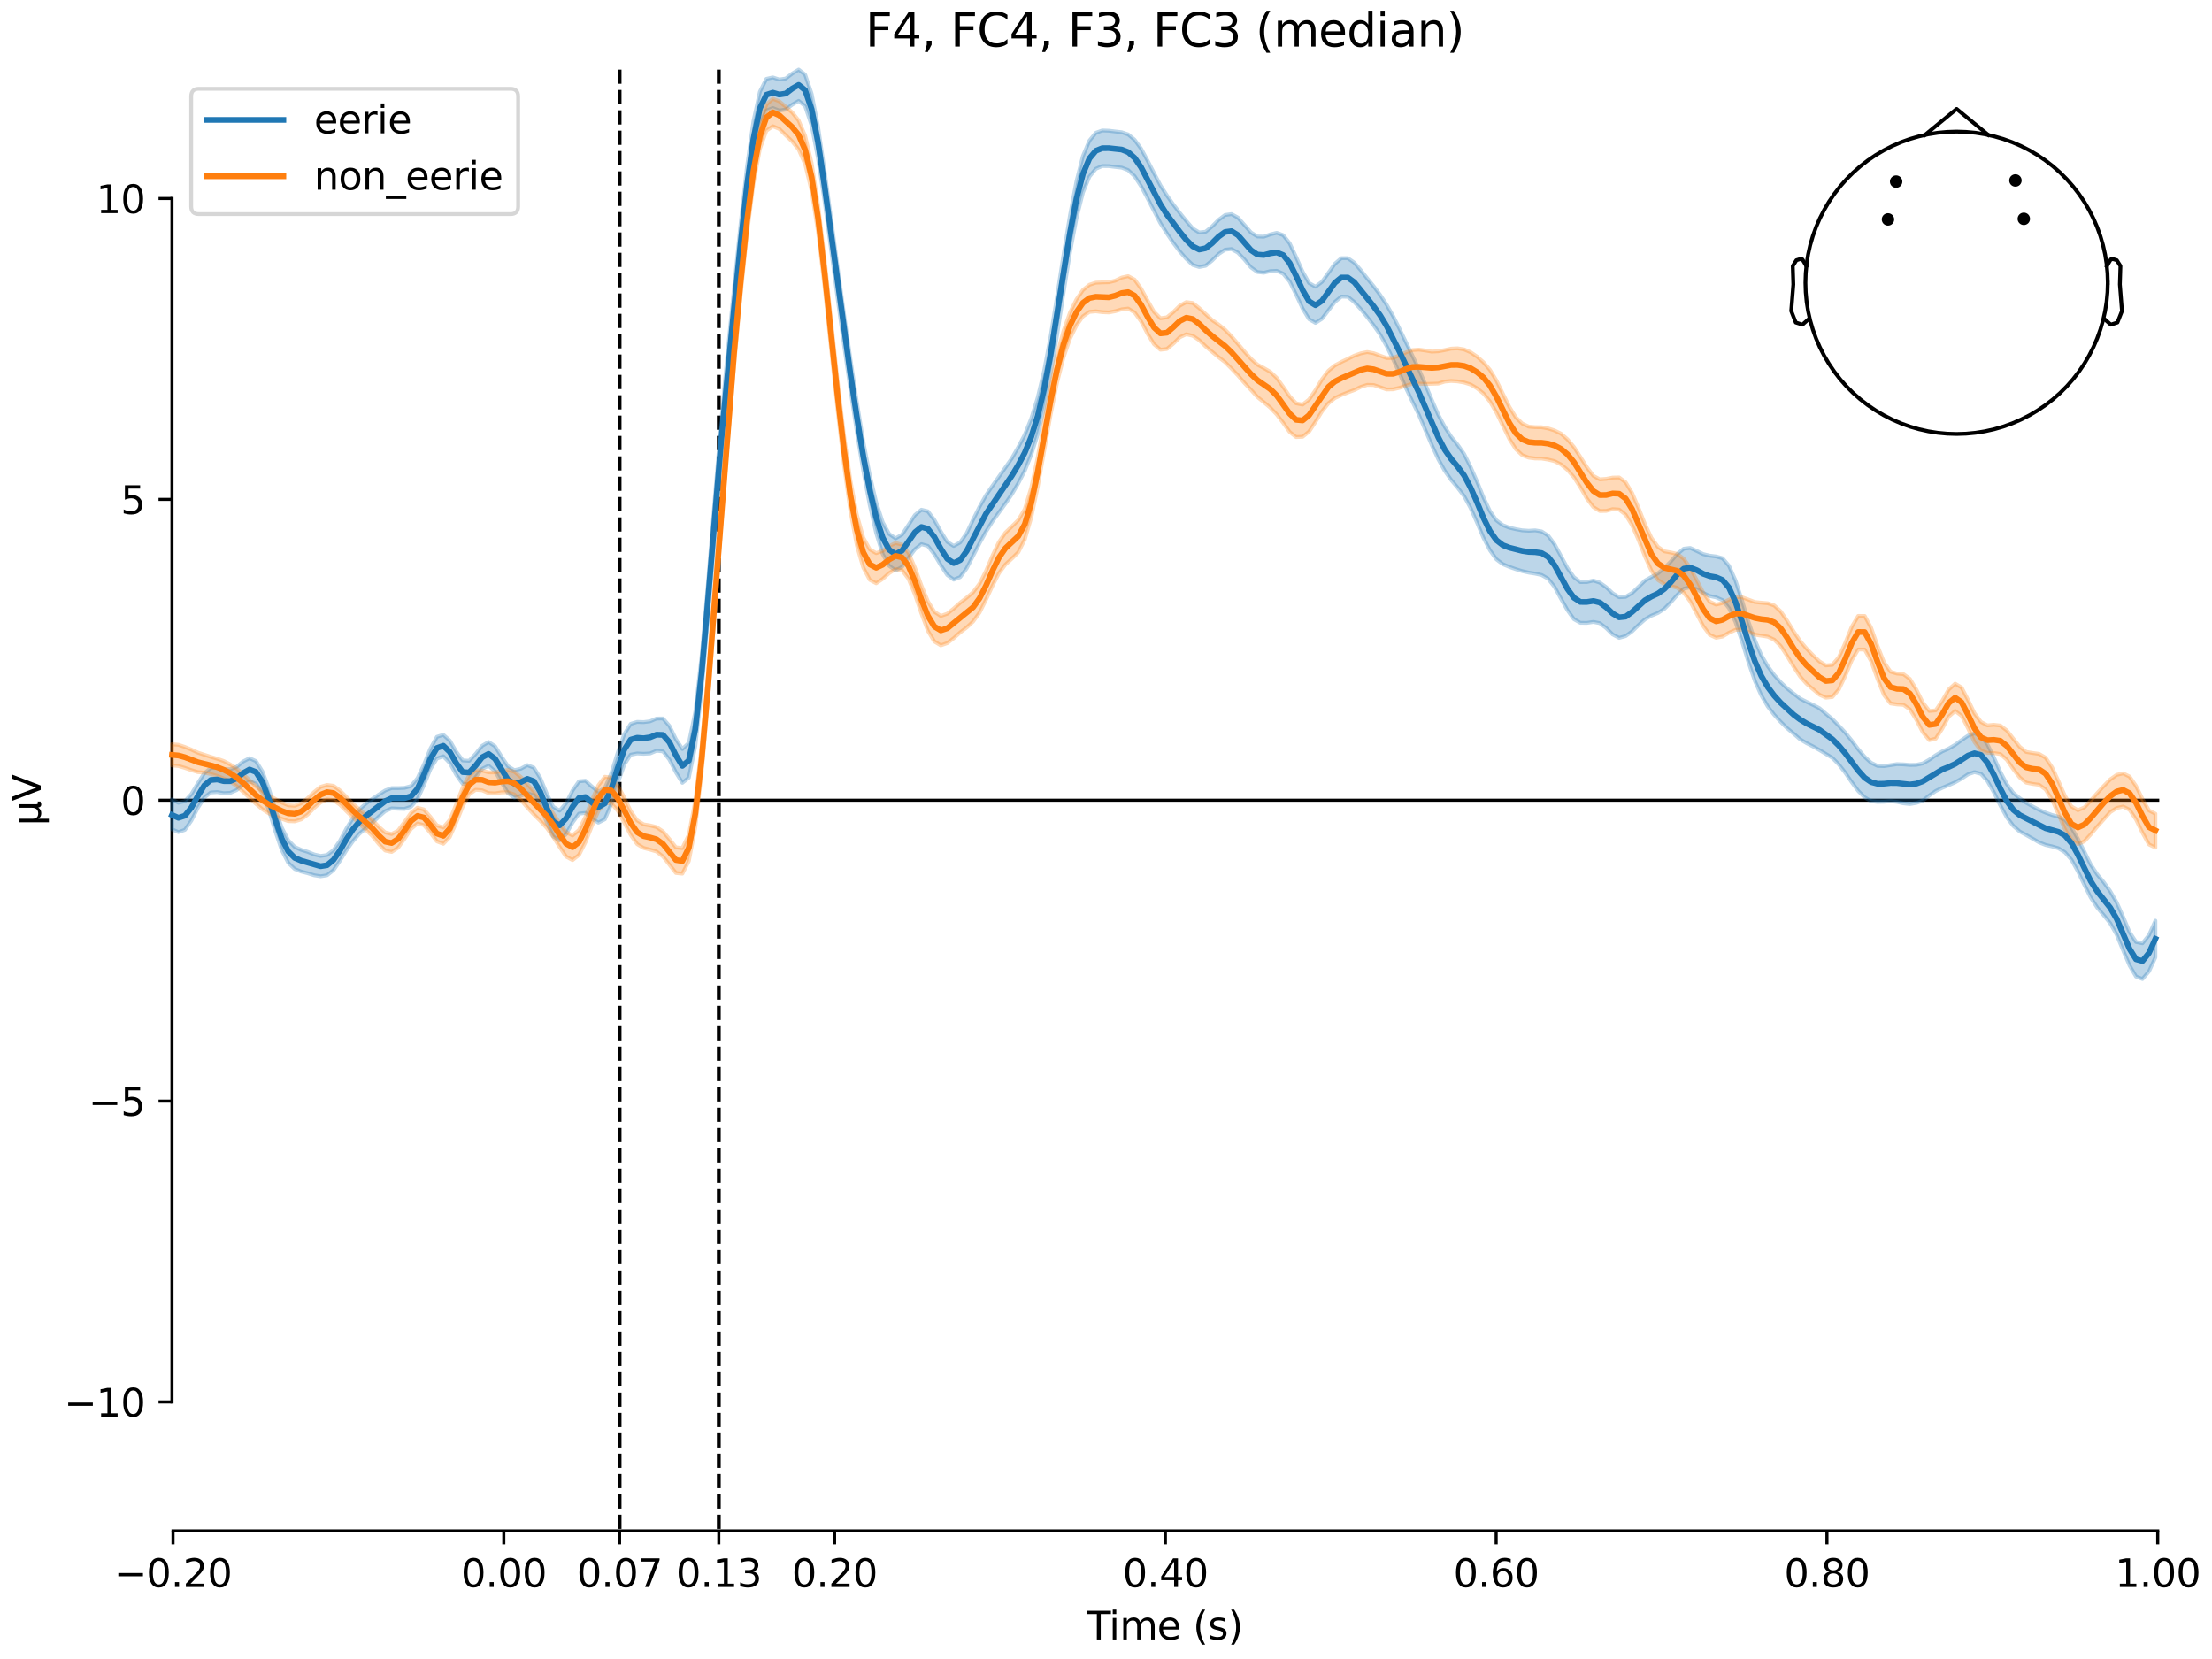 <?xml version="1.0" encoding="utf-8" standalone="no"?>
<!DOCTYPE svg PUBLIC "-//W3C//DTD SVG 1.1//EN"
  "http://www.w3.org/Graphics/SVG/1.1/DTD/svg11.dtd">
<svg xmlns:xlink="http://www.w3.org/1999/xlink" width="576pt" height="432pt" viewBox="0 0 576 432" xmlns="http://www.w3.org/2000/svg" version="1.1">
 <defs>
  <style type="text/css">*{stroke-linejoin: round; stroke-linecap: butt}</style>
 </defs>
 <g id="figure_1">
  <g id="patch_1">
   <path d="M 0 432 
L 576 432 
L 576 0 
L 0 0 
z
" style="fill: #ffffff"/>
  </g>
  <g id="axes_1">
   <g id="patch_2">
    <path d="M 44.783 398.644 
L 561.867 398.644 
L 561.867 18.118 
L 44.783 18.118 
L 44.783 398.644 
z
" style="fill: none; opacity: 0"/>
   </g>
   <g id="patch_3">
    <path d="M 44.783 365.069 
L 44.783 51.693 
" style="fill: none; stroke: #000000; stroke-width: 0.8; stroke-linejoin: miter; stroke-linecap: square"/>
   </g>
   <g id="LineCollection_1">
    <path d="M 161.336 18.118 
L 161.336 398.644 
" clip-path="url(#p47dbf16aaf)" style="fill: none; stroke-dasharray: 3.7,1.6; stroke-dashoffset: 0; stroke: #000000"/>
    <path d="M 187.176 18.118 
L 187.176 398.644 
" clip-path="url(#p47dbf16aaf)" style="fill: none; stroke-dasharray: 3.7,1.6; stroke-dashoffset: 0; stroke: #000000"/>
   </g>
   <g id="matplotlib.axis_1">
    <g id="xtick_1">
     <g id="line2d_1">
      <defs>
       <path id="mcf5d489aab" d="M 0 0 
L 0 3.5 
" style="stroke: #000000; stroke-width: 0.8"/>
      </defs>
      <g>
       <use xlink:href="#mcf5d489aab" x="45.052" y="398.644" style="stroke: #000000; stroke-width: 0.8"/>
      </g>
     </g>
     <g id="text_1">
      <!-- −0.20 -->
      <g transform="translate(29.73 413.242) scale(0.1 -0.1)">
       <defs>
        <path id="DejaVuSans-2212" d="M 678 2272 
L 4684 2272 
L 4684 1741 
L 678 1741 
L 678 2272 
z
" transform="scale(0.016)"/>
        <path id="DejaVuSans-30" d="M 2034 4250 
Q 1547 4250 1301 3770 
Q 1056 3291 1056 2328 
Q 1056 1369 1301 889 
Q 1547 409 2034 409 
Q 2525 409 2770 889 
Q 3016 1369 3016 2328 
Q 3016 3291 2770 3770 
Q 2525 4250 2034 4250 
z
M 2034 4750 
Q 2819 4750 3233 4129 
Q 3647 3509 3647 2328 
Q 3647 1150 3233 529 
Q 2819 -91 2034 -91 
Q 1250 -91 836 529 
Q 422 1150 422 2328 
Q 422 3509 836 4129 
Q 1250 4750 2034 4750 
z
" transform="scale(0.016)"/>
        <path id="DejaVuSans-2e" d="M 684 794 
L 1344 794 
L 1344 0 
L 684 0 
L 684 794 
z
" transform="scale(0.016)"/>
        <path id="DejaVuSans-32" d="M 1228 531 
L 3431 531 
L 3431 0 
L 469 0 
L 469 531 
Q 828 903 1448 1529 
Q 2069 2156 2228 2338 
Q 2531 2678 2651 2914 
Q 2772 3150 2772 3378 
Q 2772 3750 2511 3984 
Q 2250 4219 1831 4219 
Q 1534 4219 1204 4116 
Q 875 4013 500 3803 
L 500 4441 
Q 881 4594 1212 4672 
Q 1544 4750 1819 4750 
Q 2544 4750 2975 4387 
Q 3406 4025 3406 3419 
Q 3406 3131 3298 2873 
Q 3191 2616 2906 2266 
Q 2828 2175 2409 1742 
Q 1991 1309 1228 531 
z
" transform="scale(0.016)"/>
       </defs>
       <use xlink:href="#DejaVuSans-2212"/>
       <use xlink:href="#DejaVuSans-30" transform="translate(83.789 0)"/>
       <use xlink:href="#DejaVuSans-2e" transform="translate(147.412 0)"/>
       <use xlink:href="#DejaVuSans-32" transform="translate(179.199 0)"/>
       <use xlink:href="#DejaVuSans-30" transform="translate(242.822 0)"/>
      </g>
     </g>
    </g>
    <g id="xtick_2">
     <g id="line2d_2">
      <g>
       <use xlink:href="#mcf5d489aab" x="131.188" y="398.644" style="stroke: #000000; stroke-width: 0.8"/>
      </g>
     </g>
     <g id="text_2">
      <!-- 0.00 -->
      <g transform="translate(120.055 413.242) scale(0.1 -0.1)">
       <use xlink:href="#DejaVuSans-30"/>
       <use xlink:href="#DejaVuSans-2e" transform="translate(63.623 0)"/>
       <use xlink:href="#DejaVuSans-30" transform="translate(95.41 0)"/>
       <use xlink:href="#DejaVuSans-30" transform="translate(159.033 0)"/>
      </g>
     </g>
    </g>
    <g id="xtick_3">
     <g id="line2d_3">
      <g>
       <use xlink:href="#mcf5d489aab" x="161.336" y="398.644" style="stroke: #000000; stroke-width: 0.8"/>
      </g>
     </g>
     <g id="text_3">
      <!-- 0.07 -->
      <g transform="translate(150.203 413.242) scale(0.1 -0.1)">
       <defs>
        <path id="DejaVuSans-37" d="M 525 4666 
L 3525 4666 
L 3525 4397 
L 1831 0 
L 1172 0 
L 2766 4134 
L 525 4134 
L 525 4666 
z
" transform="scale(0.016)"/>
       </defs>
       <use xlink:href="#DejaVuSans-30"/>
       <use xlink:href="#DejaVuSans-2e" transform="translate(63.623 0)"/>
       <use xlink:href="#DejaVuSans-30" transform="translate(95.41 0)"/>
       <use xlink:href="#DejaVuSans-37" transform="translate(159.033 0)"/>
      </g>
     </g>
    </g>
    <g id="xtick_4">
     <g id="line2d_4">
      <g>
       <use xlink:href="#mcf5d489aab" x="187.176" y="398.644" style="stroke: #000000; stroke-width: 0.8"/>
      </g>
     </g>
     <g id="text_4">
      <!-- 0.13 -->
      <g transform="translate(176.043 413.242) scale(0.1 -0.1)">
       <defs>
        <path id="DejaVuSans-31" d="M 794 531 
L 1825 531 
L 1825 4091 
L 703 3866 
L 703 4441 
L 1819 4666 
L 2450 4666 
L 2450 531 
L 3481 531 
L 3481 0 
L 794 0 
L 794 531 
z
" transform="scale(0.016)"/>
        <path id="DejaVuSans-33" d="M 2597 2516 
Q 3050 2419 3304 2112 
Q 3559 1806 3559 1356 
Q 3559 666 3084 287 
Q 2609 -91 1734 -91 
Q 1441 -91 1130 -33 
Q 819 25 488 141 
L 488 750 
Q 750 597 1062 519 
Q 1375 441 1716 441 
Q 2309 441 2620 675 
Q 2931 909 2931 1356 
Q 2931 1769 2642 2001 
Q 2353 2234 1838 2234 
L 1294 2234 
L 1294 2753 
L 1863 2753 
Q 2328 2753 2575 2939 
Q 2822 3125 2822 3475 
Q 2822 3834 2567 4026 
Q 2313 4219 1838 4219 
Q 1578 4219 1281 4162 
Q 984 4106 628 3988 
L 628 4550 
Q 988 4650 1302 4700 
Q 1616 4750 1894 4750 
Q 2613 4750 3031 4423 
Q 3450 4097 3450 3541 
Q 3450 3153 3228 2886 
Q 3006 2619 2597 2516 
z
" transform="scale(0.016)"/>
       </defs>
       <use xlink:href="#DejaVuSans-30"/>
       <use xlink:href="#DejaVuSans-2e" transform="translate(63.623 0)"/>
       <use xlink:href="#DejaVuSans-31" transform="translate(95.41 0)"/>
       <use xlink:href="#DejaVuSans-33" transform="translate(159.033 0)"/>
      </g>
     </g>
    </g>
    <g id="xtick_5">
     <g id="line2d_5">
      <g>
       <use xlink:href="#mcf5d489aab" x="217.324" y="398.644" style="stroke: #000000; stroke-width: 0.8"/>
      </g>
     </g>
     <g id="text_5">
      <!-- 0.20 -->
      <g transform="translate(206.191 413.242) scale(0.1 -0.1)">
       <use xlink:href="#DejaVuSans-30"/>
       <use xlink:href="#DejaVuSans-2e" transform="translate(63.623 0)"/>
       <use xlink:href="#DejaVuSans-32" transform="translate(95.41 0)"/>
       <use xlink:href="#DejaVuSans-30" transform="translate(159.033 0)"/>
      </g>
     </g>
    </g>
    <g id="xtick_6">
     <g id="line2d_6">
      <g>
       <use xlink:href="#mcf5d489aab" x="303.46" y="398.644" style="stroke: #000000; stroke-width: 0.8"/>
      </g>
     </g>
     <g id="text_6">
      <!-- 0.40 -->
      <g transform="translate(292.327 413.242) scale(0.1 -0.1)">
       <defs>
        <path id="DejaVuSans-34" d="M 2419 4116 
L 825 1625 
L 2419 1625 
L 2419 4116 
z
M 2253 4666 
L 3047 4666 
L 3047 1625 
L 3713 1625 
L 3713 1100 
L 3047 1100 
L 3047 0 
L 2419 0 
L 2419 1100 
L 313 1100 
L 313 1709 
L 2253 4666 
z
" transform="scale(0.016)"/>
       </defs>
       <use xlink:href="#DejaVuSans-30"/>
       <use xlink:href="#DejaVuSans-2e" transform="translate(63.623 0)"/>
       <use xlink:href="#DejaVuSans-34" transform="translate(95.41 0)"/>
       <use xlink:href="#DejaVuSans-30" transform="translate(159.033 0)"/>
      </g>
     </g>
    </g>
    <g id="xtick_7">
     <g id="line2d_7">
      <g>
       <use xlink:href="#mcf5d489aab" x="389.595" y="398.644" style="stroke: #000000; stroke-width: 0.8"/>
      </g>
     </g>
     <g id="text_7">
      <!-- 0.60 -->
      <g transform="translate(378.463 413.242) scale(0.1 -0.1)">
       <defs>
        <path id="DejaVuSans-36" d="M 2113 2584 
Q 1688 2584 1439 2293 
Q 1191 2003 1191 1497 
Q 1191 994 1439 701 
Q 1688 409 2113 409 
Q 2538 409 2786 701 
Q 3034 994 3034 1497 
Q 3034 2003 2786 2293 
Q 2538 2584 2113 2584 
z
M 3366 4563 
L 3366 3988 
Q 3128 4100 2886 4159 
Q 2644 4219 2406 4219 
Q 1781 4219 1451 3797 
Q 1122 3375 1075 2522 
Q 1259 2794 1537 2939 
Q 1816 3084 2150 3084 
Q 2853 3084 3261 2657 
Q 3669 2231 3669 1497 
Q 3669 778 3244 343 
Q 2819 -91 2113 -91 
Q 1303 -91 875 529 
Q 447 1150 447 2328 
Q 447 3434 972 4092 
Q 1497 4750 2381 4750 
Q 2619 4750 2861 4703 
Q 3103 4656 3366 4563 
z
" transform="scale(0.016)"/>
       </defs>
       <use xlink:href="#DejaVuSans-30"/>
       <use xlink:href="#DejaVuSans-2e" transform="translate(63.623 0)"/>
       <use xlink:href="#DejaVuSans-36" transform="translate(95.41 0)"/>
       <use xlink:href="#DejaVuSans-30" transform="translate(159.033 0)"/>
      </g>
     </g>
    </g>
    <g id="xtick_8">
     <g id="line2d_8">
      <g>
       <use xlink:href="#mcf5d489aab" x="475.731" y="398.644" style="stroke: #000000; stroke-width: 0.8"/>
      </g>
     </g>
     <g id="text_8">
      <!-- 0.80 -->
      <g transform="translate(464.598 413.242) scale(0.1 -0.1)">
       <defs>
        <path id="DejaVuSans-38" d="M 2034 2216 
Q 1584 2216 1326 1975 
Q 1069 1734 1069 1313 
Q 1069 891 1326 650 
Q 1584 409 2034 409 
Q 2484 409 2743 651 
Q 3003 894 3003 1313 
Q 3003 1734 2745 1975 
Q 2488 2216 2034 2216 
z
M 1403 2484 
Q 997 2584 770 2862 
Q 544 3141 544 3541 
Q 544 4100 942 4425 
Q 1341 4750 2034 4750 
Q 2731 4750 3128 4425 
Q 3525 4100 3525 3541 
Q 3525 3141 3298 2862 
Q 3072 2584 2669 2484 
Q 3125 2378 3379 2068 
Q 3634 1759 3634 1313 
Q 3634 634 3220 271 
Q 2806 -91 2034 -91 
Q 1263 -91 848 271 
Q 434 634 434 1313 
Q 434 1759 690 2068 
Q 947 2378 1403 2484 
z
M 1172 3481 
Q 1172 3119 1398 2916 
Q 1625 2713 2034 2713 
Q 2441 2713 2670 2916 
Q 2900 3119 2900 3481 
Q 2900 3844 2670 4047 
Q 2441 4250 2034 4250 
Q 1625 4250 1398 4047 
Q 1172 3844 1172 3481 
z
" transform="scale(0.016)"/>
       </defs>
       <use xlink:href="#DejaVuSans-30"/>
       <use xlink:href="#DejaVuSans-2e" transform="translate(63.623 0)"/>
       <use xlink:href="#DejaVuSans-38" transform="translate(95.41 0)"/>
       <use xlink:href="#DejaVuSans-30" transform="translate(159.033 0)"/>
      </g>
     </g>
    </g>
    <g id="xtick_9">
     <g id="line2d_9">
      <g>
       <use xlink:href="#mcf5d489aab" x="561.867" y="398.644" style="stroke: #000000; stroke-width: 0.8"/>
      </g>
     </g>
     <g id="text_9">
      <!-- 1.00 -->
      <g transform="translate(550.734 413.242) scale(0.1 -0.1)">
       <use xlink:href="#DejaVuSans-31"/>
       <use xlink:href="#DejaVuSans-2e" transform="translate(63.623 0)"/>
       <use xlink:href="#DejaVuSans-30" transform="translate(95.41 0)"/>
       <use xlink:href="#DejaVuSans-30" transform="translate(159.033 0)"/>
      </g>
     </g>
    </g>
    <g id="text_10">
     <!-- Time (s) -->
     <g transform="translate(282.996 426.92) scale(0.1 -0.1)">
      <defs>
       <path id="DejaVuSans-54" d="M -19 4666 
L 3928 4666 
L 3928 4134 
L 2272 4134 
L 2272 0 
L 1638 0 
L 1638 4134 
L -19 4134 
L -19 4666 
z
" transform="scale(0.016)"/>
       <path id="DejaVuSans-69" d="M 603 3500 
L 1178 3500 
L 1178 0 
L 603 0 
L 603 3500 
z
M 603 4863 
L 1178 4863 
L 1178 4134 
L 603 4134 
L 603 4863 
z
" transform="scale(0.016)"/>
       <path id="DejaVuSans-6d" d="M 3328 2828 
Q 3544 3216 3844 3400 
Q 4144 3584 4550 3584 
Q 5097 3584 5394 3201 
Q 5691 2819 5691 2113 
L 5691 0 
L 5113 0 
L 5113 2094 
Q 5113 2597 4934 2840 
Q 4756 3084 4391 3084 
Q 3944 3084 3684 2787 
Q 3425 2491 3425 1978 
L 3425 0 
L 2847 0 
L 2847 2094 
Q 2847 2600 2669 2842 
Q 2491 3084 2119 3084 
Q 1678 3084 1418 2786 
Q 1159 2488 1159 1978 
L 1159 0 
L 581 0 
L 581 3500 
L 1159 3500 
L 1159 2956 
Q 1356 3278 1631 3431 
Q 1906 3584 2284 3584 
Q 2666 3584 2933 3390 
Q 3200 3197 3328 2828 
z
" transform="scale(0.016)"/>
       <path id="DejaVuSans-65" d="M 3597 1894 
L 3597 1613 
L 953 1613 
Q 991 1019 1311 708 
Q 1631 397 2203 397 
Q 2534 397 2845 478 
Q 3156 559 3463 722 
L 3463 178 
Q 3153 47 2828 -22 
Q 2503 -91 2169 -91 
Q 1331 -91 842 396 
Q 353 884 353 1716 
Q 353 2575 817 3079 
Q 1281 3584 2069 3584 
Q 2775 3584 3186 3129 
Q 3597 2675 3597 1894 
z
M 3022 2063 
Q 3016 2534 2758 2815 
Q 2500 3097 2075 3097 
Q 1594 3097 1305 2825 
Q 1016 2553 972 2059 
L 3022 2063 
z
" transform="scale(0.016)"/>
       <path id="DejaVuSans-20" transform="scale(0.016)"/>
       <path id="DejaVuSans-28" d="M 1984 4856 
Q 1566 4138 1362 3434 
Q 1159 2731 1159 2009 
Q 1159 1288 1364 580 
Q 1569 -128 1984 -844 
L 1484 -844 
Q 1016 -109 783 600 
Q 550 1309 550 2009 
Q 550 2706 781 3412 
Q 1013 4119 1484 4856 
L 1984 4856 
z
" transform="scale(0.016)"/>
       <path id="DejaVuSans-73" d="M 2834 3397 
L 2834 2853 
Q 2591 2978 2328 3040 
Q 2066 3103 1784 3103 
Q 1356 3103 1142 2972 
Q 928 2841 928 2578 
Q 928 2378 1081 2264 
Q 1234 2150 1697 2047 
L 1894 2003 
Q 2506 1872 2764 1633 
Q 3022 1394 3022 966 
Q 3022 478 2636 193 
Q 2250 -91 1575 -91 
Q 1294 -91 989 -36 
Q 684 19 347 128 
L 347 722 
Q 666 556 975 473 
Q 1284 391 1588 391 
Q 1994 391 2212 530 
Q 2431 669 2431 922 
Q 2431 1156 2273 1281 
Q 2116 1406 1581 1522 
L 1381 1569 
Q 847 1681 609 1914 
Q 372 2147 372 2553 
Q 372 3047 722 3315 
Q 1072 3584 1716 3584 
Q 2034 3584 2315 3537 
Q 2597 3491 2834 3397 
z
" transform="scale(0.016)"/>
       <path id="DejaVuSans-29" d="M 513 4856 
L 1013 4856 
Q 1481 4119 1714 3412 
Q 1947 2706 1947 2009 
Q 1947 1309 1714 600 
Q 1481 -109 1013 -844 
L 513 -844 
Q 928 -128 1133 580 
Q 1338 1288 1338 2009 
Q 1338 2731 1133 3434 
Q 928 4138 513 4856 
z
" transform="scale(0.016)"/>
      </defs>
      <use xlink:href="#DejaVuSans-54"/>
      <use xlink:href="#DejaVuSans-69" transform="translate(57.959 0)"/>
      <use xlink:href="#DejaVuSans-6d" transform="translate(85.742 0)"/>
      <use xlink:href="#DejaVuSans-65" transform="translate(183.154 0)"/>
      <use xlink:href="#DejaVuSans-20" transform="translate(244.678 0)"/>
      <use xlink:href="#DejaVuSans-28" transform="translate(276.465 0)"/>
      <use xlink:href="#DejaVuSans-73" transform="translate(315.479 0)"/>
      <use xlink:href="#DejaVuSans-29" transform="translate(367.578 0)"/>
     </g>
    </g>
   </g>
   <g id="matplotlib.axis_2">
    <g id="ytick_1">
     <g id="line2d_10">
      <defs>
       <path id="m5b106a12c6" d="M 0 0 
L -3.5 0 
" style="stroke: #000000; stroke-width: 0.8"/>
      </defs>
      <g>
       <use xlink:href="#m5b106a12c6" x="44.783" y="365.069" style="stroke: #000000; stroke-width: 0.8"/>
      </g>
     </g>
     <g id="text_11">
      <!-- −10 -->
      <g transform="translate(16.678 368.868) scale(0.1 -0.1)">
       <use xlink:href="#DejaVuSans-2212"/>
       <use xlink:href="#DejaVuSans-31" transform="translate(83.789 0)"/>
       <use xlink:href="#DejaVuSans-30" transform="translate(147.412 0)"/>
      </g>
     </g>
    </g>
    <g id="ytick_2">
     <g id="line2d_11">
      <g>
       <use xlink:href="#m5b106a12c6" x="44.783" y="286.725" style="stroke: #000000; stroke-width: 0.8"/>
      </g>
     </g>
     <g id="text_12">
      <!-- −5 -->
      <g transform="translate(23.041 290.524) scale(0.1 -0.1)">
       <defs>
        <path id="DejaVuSans-35" d="M 691 4666 
L 3169 4666 
L 3169 4134 
L 1269 4134 
L 1269 2991 
Q 1406 3038 1543 3061 
Q 1681 3084 1819 3084 
Q 2600 3084 3056 2656 
Q 3513 2228 3513 1497 
Q 3513 744 3044 326 
Q 2575 -91 1722 -91 
Q 1428 -91 1123 -41 
Q 819 9 494 109 
L 494 744 
Q 775 591 1075 516 
Q 1375 441 1709 441 
Q 2250 441 2565 725 
Q 2881 1009 2881 1497 
Q 2881 1984 2565 2268 
Q 2250 2553 1709 2553 
Q 1456 2553 1204 2497 
Q 953 2441 691 2322 
L 691 4666 
z
" transform="scale(0.016)"/>
       </defs>
       <use xlink:href="#DejaVuSans-2212"/>
       <use xlink:href="#DejaVuSans-35" transform="translate(83.789 0)"/>
      </g>
     </g>
    </g>
    <g id="ytick_3">
     <g id="line2d_12">
      <g>
       <use xlink:href="#m5b106a12c6" x="44.783" y="208.381" style="stroke: #000000; stroke-width: 0.8"/>
      </g>
     </g>
     <g id="text_13">
      <!-- 0 -->
      <g transform="translate(31.421 212.18) scale(0.1 -0.1)">
       <use xlink:href="#DejaVuSans-30"/>
      </g>
     </g>
    </g>
    <g id="ytick_4">
     <g id="line2d_13">
      <g>
       <use xlink:href="#m5b106a12c6" x="44.783" y="130.037" style="stroke: #000000; stroke-width: 0.8"/>
      </g>
     </g>
     <g id="text_14">
      <!-- 5 -->
      <g transform="translate(31.421 133.836) scale(0.1 -0.1)">
       <use xlink:href="#DejaVuSans-35"/>
      </g>
     </g>
    </g>
    <g id="ytick_5">
     <g id="line2d_14">
      <g>
       <use xlink:href="#m5b106a12c6" x="44.783" y="51.693" style="stroke: #000000; stroke-width: 0.8"/>
      </g>
     </g>
     <g id="text_15">
      <!-- 10 -->
      <g transform="translate(25.058 55.492) scale(0.1 -0.1)">
       <use xlink:href="#DejaVuSans-31"/>
       <use xlink:href="#DejaVuSans-30" transform="translate(63.623 0)"/>
      </g>
     </g>
    </g>
    <g id="text_16">
     <!-- µV -->
     <g transform="translate(10.599 214.982) rotate(-90) scale(0.1 -0.1)">
      <defs>
       <path id="DejaVuSans-b5" d="M 544 -1331 
L 544 3500 
L 1119 3500 
L 1119 1325 
Q 1119 872 1334 640 
Q 1550 409 1972 409 
Q 2434 409 2667 671 
Q 2900 934 2900 1459 
L 2900 3500 
L 3475 3500 
L 3475 806 
Q 3475 619 3529 530 
Q 3584 441 3700 441 
Q 3728 441 3778 458 
Q 3828 475 3916 513 
L 3916 50 
Q 3788 -22 3673 -56 
Q 3559 -91 3450 -91 
Q 3234 -91 3106 31 
Q 2978 153 2931 403 
Q 2775 156 2548 32 
Q 2322 -91 2016 -91 
Q 1697 -91 1473 31 
Q 1250 153 1119 397 
L 1119 -1331 
L 544 -1331 
z
" transform="scale(0.016)"/>
       <path id="DejaVuSans-56" d="M 1831 0 
L 50 4666 
L 709 4666 
L 2188 738 
L 3669 4666 
L 4325 4666 
L 2547 0 
L 1831 0 
z
" transform="scale(0.016)"/>
      </defs>
      <use xlink:href="#DejaVuSans-b5"/>
      <use xlink:href="#DejaVuSans-56" transform="translate(63.623 0)"/>
     </g>
    </g>
   </g>
   <g id="patch_4">
    <path d="M 45.052 398.644 
L 561.867 398.644 
" style="fill: none; stroke: #000000; stroke-width: 0.8; stroke-linejoin: miter; stroke-linecap: square"/>
   </g>
   <g id="patch_5">
    <path d="M 44.783 208.381 
L 561.867 208.381 
" style="fill: none; stroke: #000000; stroke-width: 0.8; stroke-linejoin: miter; stroke-linecap: square"/>
   </g>
   <g id="text_17">
    <!-- F4, FC4, F3, FC3 (median) -->
    <g transform="translate(225.35 12.118) scale(0.12 -0.12)">
     <defs>
      <path id="DejaVuSans-46" d="M 628 4666 
L 3309 4666 
L 3309 4134 
L 1259 4134 
L 1259 2759 
L 3109 2759 
L 3109 2228 
L 1259 2228 
L 1259 0 
L 628 0 
L 628 4666 
z
" transform="scale(0.016)"/>
      <path id="DejaVuSans-2c" d="M 750 794 
L 1409 794 
L 1409 256 
L 897 -744 
L 494 -744 
L 750 256 
L 750 794 
z
" transform="scale(0.016)"/>
      <path id="DejaVuSans-43" d="M 4122 4306 
L 4122 3641 
Q 3803 3938 3442 4084 
Q 3081 4231 2675 4231 
Q 1875 4231 1450 3742 
Q 1025 3253 1025 2328 
Q 1025 1406 1450 917 
Q 1875 428 2675 428 
Q 3081 428 3442 575 
Q 3803 722 4122 1019 
L 4122 359 
Q 3791 134 3420 21 
Q 3050 -91 2638 -91 
Q 1578 -91 968 557 
Q 359 1206 359 2328 
Q 359 3453 968 4101 
Q 1578 4750 2638 4750 
Q 3056 4750 3426 4639 
Q 3797 4528 4122 4306 
z
" transform="scale(0.016)"/>
      <path id="DejaVuSans-64" d="M 2906 2969 
L 2906 4863 
L 3481 4863 
L 3481 0 
L 2906 0 
L 2906 525 
Q 2725 213 2448 61 
Q 2172 -91 1784 -91 
Q 1150 -91 751 415 
Q 353 922 353 1747 
Q 353 2572 751 3078 
Q 1150 3584 1784 3584 
Q 2172 3584 2448 3432 
Q 2725 3281 2906 2969 
z
M 947 1747 
Q 947 1113 1208 752 
Q 1469 391 1925 391 
Q 2381 391 2643 752 
Q 2906 1113 2906 1747 
Q 2906 2381 2643 2742 
Q 2381 3103 1925 3103 
Q 1469 3103 1208 2742 
Q 947 2381 947 1747 
z
" transform="scale(0.016)"/>
      <path id="DejaVuSans-61" d="M 2194 1759 
Q 1497 1759 1228 1600 
Q 959 1441 959 1056 
Q 959 750 1161 570 
Q 1363 391 1709 391 
Q 2188 391 2477 730 
Q 2766 1069 2766 1631 
L 2766 1759 
L 2194 1759 
z
M 3341 1997 
L 3341 0 
L 2766 0 
L 2766 531 
Q 2569 213 2275 61 
Q 1981 -91 1556 -91 
Q 1019 -91 701 211 
Q 384 513 384 1019 
Q 384 1609 779 1909 
Q 1175 2209 1959 2209 
L 2766 2209 
L 2766 2266 
Q 2766 2663 2505 2880 
Q 2244 3097 1772 3097 
Q 1472 3097 1187 3025 
Q 903 2953 641 2809 
L 641 3341 
Q 956 3463 1253 3523 
Q 1550 3584 1831 3584 
Q 2591 3584 2966 3190 
Q 3341 2797 3341 1997 
z
" transform="scale(0.016)"/>
      <path id="DejaVuSans-6e" d="M 3513 2113 
L 3513 0 
L 2938 0 
L 2938 2094 
Q 2938 2591 2744 2837 
Q 2550 3084 2163 3084 
Q 1697 3084 1428 2787 
Q 1159 2491 1159 1978 
L 1159 0 
L 581 0 
L 581 3500 
L 1159 3500 
L 1159 2956 
Q 1366 3272 1645 3428 
Q 1925 3584 2291 3584 
Q 2894 3584 3203 3211 
Q 3513 2838 3513 2113 
z
" transform="scale(0.016)"/>
     </defs>
     <use xlink:href="#DejaVuSans-46"/>
     <use xlink:href="#DejaVuSans-34" transform="translate(57.52 0)"/>
     <use xlink:href="#DejaVuSans-2c" transform="translate(121.143 0)"/>
     <use xlink:href="#DejaVuSans-20" transform="translate(152.93 0)"/>
     <use xlink:href="#DejaVuSans-46" transform="translate(184.717 0)"/>
     <use xlink:href="#DejaVuSans-43" transform="translate(242.236 0)"/>
     <use xlink:href="#DejaVuSans-34" transform="translate(312.061 0)"/>
     <use xlink:href="#DejaVuSans-2c" transform="translate(375.684 0)"/>
     <use xlink:href="#DejaVuSans-20" transform="translate(407.471 0)"/>
     <use xlink:href="#DejaVuSans-46" transform="translate(439.258 0)"/>
     <use xlink:href="#DejaVuSans-33" transform="translate(496.777 0)"/>
     <use xlink:href="#DejaVuSans-2c" transform="translate(560.4 0)"/>
     <use xlink:href="#DejaVuSans-20" transform="translate(592.188 0)"/>
     <use xlink:href="#DejaVuSans-46" transform="translate(623.975 0)"/>
     <use xlink:href="#DejaVuSans-43" transform="translate(681.494 0)"/>
     <use xlink:href="#DejaVuSans-33" transform="translate(751.318 0)"/>
     <use xlink:href="#DejaVuSans-20" transform="translate(814.941 0)"/>
     <use xlink:href="#DejaVuSans-28" transform="translate(846.729 0)"/>
     <use xlink:href="#DejaVuSans-6d" transform="translate(885.742 0)"/>
     <use xlink:href="#DejaVuSans-65" transform="translate(983.154 0)"/>
     <use xlink:href="#DejaVuSans-64" transform="translate(1044.678 0)"/>
     <use xlink:href="#DejaVuSans-69" transform="translate(1108.154 0)"/>
     <use xlink:href="#DejaVuSans-61" transform="translate(1135.938 0)"/>
     <use xlink:href="#DejaVuSans-6e" transform="translate(1197.217 0)"/>
     <use xlink:href="#DejaVuSans-29" transform="translate(1260.596 0)"/>
    </g>
   </g>
   <g id="legend_1">
    <g id="patch_6">
     <path d="M 51.783 55.753 
L 132.925 55.753 
Q 134.925 55.753 134.925 53.753 
L 134.925 25.118 
Q 134.925 23.118 132.925 23.118 
L 51.783 23.118 
Q 49.783 23.118 49.783 25.118 
L 49.783 53.753 
Q 49.783 55.753 51.783 55.753 
z
" style="fill: #ffffff; opacity: 0.8; stroke: #cccccc; stroke-linejoin: miter"/>
    </g>
    <g id="line2d_15">
     <path d="M 53.783 31.217 
L 63.783 31.217 
L 73.783 31.217 
" style="fill: none; stroke: #1f77b4; stroke-width: 1.5; stroke-linecap: square"/>
    </g>
    <g id="text_18">
     <!-- eerie -->
     <g transform="translate(81.783 34.717) scale(0.1 -0.1)">
      <defs>
       <path id="DejaVuSans-72" d="M 2631 2963 
Q 2534 3019 2420 3045 
Q 2306 3072 2169 3072 
Q 1681 3072 1420 2755 
Q 1159 2438 1159 1844 
L 1159 0 
L 581 0 
L 581 3500 
L 1159 3500 
L 1159 2956 
Q 1341 3275 1631 3429 
Q 1922 3584 2338 3584 
Q 2397 3584 2469 3576 
Q 2541 3569 2628 3553 
L 2631 2963 
z
" transform="scale(0.016)"/>
      </defs>
      <use xlink:href="#DejaVuSans-65"/>
      <use xlink:href="#DejaVuSans-65" transform="translate(61.523 0)"/>
      <use xlink:href="#DejaVuSans-72" transform="translate(123.047 0)"/>
      <use xlink:href="#DejaVuSans-69" transform="translate(164.16 0)"/>
      <use xlink:href="#DejaVuSans-65" transform="translate(191.943 0)"/>
     </g>
    </g>
    <g id="line2d_16">
     <path d="M 53.783 45.895 
L 63.783 45.895 
L 73.783 45.895 
" style="fill: none; stroke: #ff7f0e; stroke-width: 1.5; stroke-linecap: square"/>
    </g>
    <g id="text_19">
     <!-- non_eerie -->
     <g transform="translate(81.783 49.395) scale(0.1 -0.1)">
      <defs>
       <path id="DejaVuSans-6f" d="M 1959 3097 
Q 1497 3097 1228 2736 
Q 959 2375 959 1747 
Q 959 1119 1226 758 
Q 1494 397 1959 397 
Q 2419 397 2687 759 
Q 2956 1122 2956 1747 
Q 2956 2369 2687 2733 
Q 2419 3097 1959 3097 
z
M 1959 3584 
Q 2709 3584 3137 3096 
Q 3566 2609 3566 1747 
Q 3566 888 3137 398 
Q 2709 -91 1959 -91 
Q 1206 -91 779 398 
Q 353 888 353 1747 
Q 353 2609 779 3096 
Q 1206 3584 1959 3584 
z
" transform="scale(0.016)"/>
       <path id="DejaVuSans-5f" d="M 3263 -1063 
L 3263 -1509 
L -63 -1509 
L -63 -1063 
L 3263 -1063 
z
" transform="scale(0.016)"/>
      </defs>
      <use xlink:href="#DejaVuSans-6e"/>
      <use xlink:href="#DejaVuSans-6f" transform="translate(63.379 0)"/>
      <use xlink:href="#DejaVuSans-6e" transform="translate(124.561 0)"/>
      <use xlink:href="#DejaVuSans-5f" transform="translate(187.939 0)"/>
      <use xlink:href="#DejaVuSans-65" transform="translate(237.939 0)"/>
      <use xlink:href="#DejaVuSans-65" transform="translate(299.463 0)"/>
      <use xlink:href="#DejaVuSans-72" transform="translate(360.986 0)"/>
      <use xlink:href="#DejaVuSans-69" transform="translate(402.1 0)"/>
      <use xlink:href="#DejaVuSans-65" transform="translate(429.883 0)"/>
     </g>
    </g>
   </g>
   <g id="FillBetweenPolyCollection_1">
    <defs>
     <path id="m9f00c7f9d5" d="M 44.783 -223.853 
L 44.783 -216.046 
L 46.465 -215.321 
L 48.148 -215.91 
L 49.83 -218.317 
L 51.512 -221.627 
L 53.195 -224.313 
L 54.877 -225.638 
L 56.559 -225.75 
L 58.242 -225.449 
L 59.924 -225.531 
L 61.606 -226.252 
L 63.289 -227.669 
L 64.971 -228.516 
L 66.653 -227.96 
L 68.336 -225.424 
L 70.018 -220.999 
L 71.7 -215.521 
L 73.383 -210.594 
L 75.065 -207.312 
L 76.748 -205.716 
L 78.43 -205.052 
L 80.112 -204.617 
L 81.795 -204.084 
L 83.477 -203.815 
L 85.159 -204.076 
L 86.842 -205.417 
L 88.524 -207.849 
L 90.206 -210.586 
L 91.889 -212.943 
L 93.571 -214.886 
L 95.253 -216.312 
L 96.936 -217.688 
L 98.618 -219.338 
L 100.3 -220.777 
L 101.983 -221.496 
L 103.665 -221.405 
L 105.347 -221.361 
L 107.03 -221.937 
L 108.712 -223.873 
L 110.394 -227.542 
L 112.077 -231.708 
L 113.759 -234.471 
L 115.441 -235.058 
L 117.124 -233.314 
L 118.806 -230.241 
L 120.488 -227.876 
L 122.171 -227.739 
L 123.853 -229.604 
L 125.535 -231.781 
L 127.218 -232.6 
L 128.9 -231.188 
L 130.582 -228.269 
L 132.265 -225.482 
L 133.947 -224.282 
L 135.629 -224.765 
L 137.312 -225.458 
L 138.994 -224.887 
L 140.676 -222.137 
L 142.359 -217.845 
L 144.041 -214.204 
L 145.723 -213.147 
L 147.406 -214.805 
L 149.088 -217.795 
L 150.77 -220.124 
L 152.453 -220.309 
L 154.135 -218.825 
L 155.817 -217.79 
L 157.5 -218.656 
L 159.182 -222.607 
L 160.864 -228.035 
L 162.547 -232.864 
L 164.229 -235.477 
L 165.912 -235.799 
L 167.594 -235.711 
L 169.276 -235.806 
L 170.959 -236.507 
L 172.641 -236.35 
L 174.323 -234.183 
L 176.006 -230.879 
L 177.688 -228.155 
L 179.37 -229.502 
L 181.053 -237.693 
L 182.735 -252.537 
L 184.417 -271.8 
L 186.1 -292.555 
L 187.782 -312.179 
L 189.464 -329.801 
L 191.147 -346.874 
L 192.829 -363.481 
L 194.511 -378.937 
L 196.194 -391.397 
L 197.876 -399.495 
L 199.558 -403.215 
L 201.241 -403.865 
L 202.923 -403.206 
L 204.605 -403.464 
L 206.288 -404.736 
L 207.97 -405.725 
L 209.652 -404.366 
L 211.335 -399.352 
L 213.017 -390.738 
L 214.699 -379.741 
L 216.382 -367.229 
L 218.064 -354.664 
L 219.746 -342.412 
L 221.429 -330.713 
L 223.111 -319.598 
L 224.793 -309.392 
L 226.476 -300.484 
L 228.158 -293.188 
L 229.84 -287.746 
L 231.523 -284.667 
L 233.205 -283.48 
L 234.887 -284.392 
L 236.57 -286.735 
L 238.252 -288.963 
L 239.934 -290.302 
L 241.617 -289.824 
L 243.299 -287.664 
L 244.981 -284.815 
L 246.664 -282.277 
L 248.346 -281.068 
L 250.028 -281.726 
L 251.711 -283.995 
L 253.393 -287.252 
L 255.076 -290.533 
L 256.758 -293.581 
L 258.44 -296.21 
L 260.123 -298.552 
L 261.805 -300.86 
L 263.487 -303.298 
L 265.17 -306.163 
L 266.852 -309.415 
L 268.534 -313.588 
L 270.217 -318.885 
L 271.899 -325.886 
L 273.581 -334.571 
L 275.264 -344.794 
L 276.946 -355.761 
L 278.628 -366.258 
L 280.311 -375.16 
L 281.993 -381.86 
L 283.675 -385.994 
L 285.358 -388.048 
L 287.04 -388.769 
L 288.722 -388.752 
L 290.405 -388.536 
L 292.087 -388.345 
L 293.769 -387.706 
L 295.452 -386.099 
L 297.134 -383.512 
L 298.816 -380.381 
L 300.499 -377.083 
L 302.181 -373.859 
L 303.863 -371.208 
L 305.546 -368.731 
L 307.228 -366.501 
L 308.91 -364.579 
L 310.593 -363.01 
L 312.275 -362.475 
L 313.957 -362.798 
L 315.64 -364.168 
L 317.322 -365.855 
L 319.004 -366.981 
L 320.687 -367.148 
L 322.369 -366.198 
L 324.051 -364.425 
L 325.734 -362.388 
L 327.416 -361.166 
L 329.098 -360.986 
L 330.781 -361.388 
L 332.463 -361.473 
L 334.145 -360.735 
L 335.828 -358.699 
L 337.51 -355.258 
L 339.192 -351.662 
L 340.875 -348.886 
L 342.557 -347.917 
L 344.239 -348.994 
L 345.922 -351.188 
L 347.604 -353.398 
L 349.287 -354.768 
L 350.969 -354.719 
L 352.651 -353.345 
L 354.334 -351.505 
L 356.016 -349.438 
L 357.698 -347.266 
L 359.381 -344.875 
L 361.063 -341.887 
L 362.745 -338.471 
L 364.428 -334.763 
L 366.11 -330.941 
L 367.792 -327.416 
L 369.475 -323.985 
L 371.157 -319.996 
L 372.839 -316.102 
L 374.522 -312.43 
L 376.204 -309.411 
L 377.886 -307.018 
L 379.569 -305.023 
L 381.251 -302.803 
L 382.933 -299.726 
L 384.616 -295.903 
L 386.298 -291.934 
L 387.98 -288.706 
L 389.663 -286.35 
L 391.345 -285.083 
L 393.027 -284.385 
L 394.71 -283.797 
L 396.392 -283.284 
L 398.074 -282.9 
L 399.757 -282.635 
L 401.439 -282.271 
L 403.121 -281.311 
L 404.804 -279.168 
L 406.486 -276.075 
L 408.168 -273.11 
L 409.851 -270.76 
L 411.533 -269.824 
L 413.215 -269.806 
L 414.898 -270.056 
L 416.58 -269.739 
L 418.262 -268.442 
L 419.945 -266.782 
L 421.627 -265.903 
L 423.309 -266.366 
L 424.992 -267.593 
L 426.674 -269.244 
L 428.356 -270.719 
L 430.039 -271.692 
L 431.721 -272.381 
L 433.403 -273.476 
L 435.086 -275.174 
L 436.768 -277.079 
L 438.451 -278.712 
L 440.133 -279.09 
L 441.815 -278.587 
L 443.498 -277.616 
L 445.18 -276.809 
L 446.862 -276.455 
L 448.545 -275.727 
L 450.227 -273.653 
L 451.909 -270.041 
L 453.592 -265.064 
L 455.274 -259.634 
L 456.956 -254.717 
L 458.639 -250.923 
L 460.321 -248.046 
L 462.003 -245.865 
L 463.686 -244.026 
L 465.368 -242.367 
L 467.05 -240.965 
L 468.733 -239.498 
L 470.415 -238.495 
L 472.097 -237.641 
L 473.78 -236.694 
L 475.462 -235.672 
L 477.144 -234.647 
L 478.827 -232.934 
L 480.509 -230.768 
L 482.191 -228.314 
L 483.874 -226.041 
L 485.556 -224.368 
L 487.238 -223.386 
L 488.921 -223.189 
L 490.603 -223.23 
L 492.285 -223.377 
L 493.968 -223.195 
L 495.65 -222.818 
L 497.332 -222.639 
L 499.015 -222.925 
L 500.697 -223.505 
L 502.379 -224.861 
L 504.062 -226.02 
L 505.744 -226.844 
L 507.426 -227.537 
L 509.109 -228.281 
L 510.791 -229.251 
L 512.473 -230.369 
L 514.156 -230.938 
L 515.838 -230.499 
L 517.52 -228.638 
L 519.203 -225.668 
L 520.885 -222.254 
L 522.567 -219.169 
L 524.25 -216.944 
L 525.932 -215.484 
L 527.615 -214.571 
L 529.297 -213.607 
L 530.979 -212.646 
L 532.662 -211.977 
L 534.344 -211.6 
L 536.026 -211.106 
L 537.709 -210.067 
L 539.391 -208.136 
L 541.073 -205.114 
L 542.756 -201.602 
L 544.438 -198.251 
L 546.12 -195.67 
L 547.803 -193.674 
L 549.485 -191.607 
L 551.167 -188.629 
L 552.85 -184.532 
L 554.532 -180.577 
L 556.214 -177.707 
L 557.897 -177.064 
L 559.579 -179.034 
L 561.261 -182.692 
L 561.261 -192.252 
L 561.261 -192.252 
L 559.579 -188.483 
L 557.897 -186.378 
L 556.214 -186.715 
L 554.532 -189.273 
L 552.85 -193.284 
L 551.167 -197.032 
L 549.485 -199.955 
L 547.803 -202.28 
L 546.12 -204.298 
L 544.438 -206.854 
L 542.756 -210.252 
L 541.073 -213.6 
L 539.391 -216.518 
L 537.709 -218.495 
L 536.026 -219.327 
L 534.344 -219.779 
L 532.662 -220.39 
L 530.979 -221.12 
L 529.297 -222.007 
L 527.615 -222.967 
L 525.932 -224.145 
L 524.25 -225.532 
L 522.567 -227.835 
L 520.885 -230.986 
L 519.203 -234.772 
L 517.52 -238.189 
L 515.838 -240.395 
L 514.156 -241.058 
L 512.473 -240.428 
L 510.791 -239.28 
L 509.109 -238.054 
L 507.426 -237.067 
L 505.744 -236.33 
L 504.062 -235.339 
L 502.379 -234.172 
L 500.697 -233.211 
L 499.015 -232.846 
L 497.332 -232.813 
L 495.65 -232.957 
L 493.968 -233.022 
L 492.285 -232.765 
L 490.603 -232.513 
L 488.921 -232.57 
L 487.238 -233.384 
L 485.556 -234.921 
L 483.874 -236.916 
L 482.191 -239.149 
L 480.509 -241.22 
L 478.827 -243.03 
L 477.144 -244.756 
L 475.462 -246.155 
L 473.78 -247.588 
L 472.097 -248.453 
L 470.415 -249.246 
L 468.733 -250.105 
L 467.05 -251.408 
L 465.368 -252.734 
L 463.686 -254.344 
L 462.003 -256.223 
L 460.321 -258.521 
L 458.639 -261.421 
L 456.956 -265.331 
L 455.274 -270.192 
L 453.592 -275.721 
L 451.909 -280.876 
L 450.227 -284.668 
L 448.545 -286.637 
L 446.862 -287.095 
L 445.18 -287.311 
L 443.498 -287.713 
L 441.815 -288.535 
L 440.133 -289.312 
L 438.451 -289.123 
L 436.768 -287.731 
L 435.086 -285.807 
L 433.403 -284.09 
L 431.721 -282.706 
L 430.039 -281.761 
L 428.356 -280.826 
L 426.674 -279.194 
L 424.992 -277.591 
L 423.309 -276.584 
L 421.627 -276.491 
L 419.945 -277.501 
L 418.262 -279.092 
L 416.58 -280.296 
L 414.898 -280.838 
L 413.215 -280.453 
L 411.533 -280.438 
L 409.851 -281.702 
L 408.168 -284.074 
L 406.486 -287.184 
L 404.804 -290.281 
L 403.121 -292.541 
L 401.439 -293.617 
L 399.757 -293.894 
L 398.074 -293.792 
L 396.392 -293.901 
L 394.71 -294.209 
L 393.027 -294.598 
L 391.345 -295.245 
L 389.663 -296.497 
L 387.98 -298.911 
L 386.298 -302.471 
L 384.616 -306.615 
L 382.933 -310.425 
L 381.251 -313.783 
L 379.569 -316.191 
L 377.886 -318.271 
L 376.204 -320.869 
L 374.522 -323.996 
L 372.839 -327.889 
L 371.157 -331.909 
L 369.475 -335.873 
L 367.792 -339.386 
L 366.11 -342.881 
L 364.428 -346.382 
L 362.745 -349.731 
L 361.063 -352.676 
L 359.381 -355.213 
L 357.698 -357.457 
L 356.016 -359.514 
L 354.334 -361.663 
L 352.651 -363.607 
L 350.969 -364.773 
L 349.287 -364.774 
L 347.604 -363.333 
L 345.922 -360.963 
L 344.239 -358.615 
L 342.557 -357.355 
L 340.875 -358.293 
L 339.192 -361.282 
L 337.51 -365.047 
L 335.828 -368.633 
L 334.145 -370.768 
L 332.463 -371.375 
L 330.781 -370.96 
L 329.098 -370.375 
L 327.416 -370.421 
L 325.734 -371.484 
L 324.051 -373.417 
L 322.369 -375.329 
L 320.687 -376.253 
L 319.004 -376.007 
L 317.322 -374.753 
L 315.64 -373.051 
L 313.957 -371.657 
L 312.275 -371.474 
L 310.593 -372.507 
L 308.91 -374.464 
L 307.228 -376.54 
L 305.546 -378.73 
L 303.863 -381.107 
L 302.181 -383.721 
L 300.499 -386.931 
L 298.816 -390.193 
L 297.134 -393.294 
L 295.452 -395.595 
L 293.769 -396.994 
L 292.087 -397.567 
L 290.405 -397.763 
L 288.722 -397.965 
L 287.04 -398.024 
L 285.358 -397.428 
L 283.675 -395.362 
L 281.993 -391.37 
L 280.311 -384.784 
L 278.628 -375.956 
L 276.946 -365.687 
L 275.264 -354.862 
L 273.581 -344.423 
L 271.899 -335.502 
L 270.217 -328.457 
L 268.534 -323.015 
L 266.852 -318.828 
L 265.17 -315.603 
L 263.487 -312.675 
L 261.805 -310.275 
L 260.123 -307.888 
L 258.44 -305.512 
L 256.758 -303.055 
L 255.076 -300.062 
L 253.393 -296.698 
L 251.711 -293.163 
L 250.028 -290.757 
L 248.346 -289.827 
L 246.664 -290.895 
L 244.981 -293.61 
L 243.299 -296.621 
L 241.617 -298.857 
L 239.934 -299.271 
L 238.252 -297.897 
L 236.57 -295.322 
L 234.887 -292.789 
L 233.205 -291.813 
L 231.523 -292.97 
L 229.84 -296.036 
L 228.158 -301.225 
L 226.476 -308.315 
L 224.793 -317.065 
L 223.111 -327.404 
L 221.429 -338.653 
L 219.746 -350.477 
L 218.064 -362.746 
L 216.382 -375.321 
L 214.699 -387.65 
L 213.017 -399.019 
L 211.335 -407.623 
L 209.652 -412.578 
L 207.97 -413.882 
L 206.288 -412.845 
L 204.605 -411.55 
L 202.923 -411.292 
L 201.241 -411.844 
L 199.558 -411.458 
L 197.876 -408.125 
L 196.194 -400.427 
L 194.511 -388.537 
L 192.829 -373.483 
L 191.147 -357.099 
L 189.464 -340.098 
L 187.782 -321.882 
L 186.1 -301.934 
L 184.417 -281.002 
L 182.735 -261.54 
L 181.053 -246.622 
L 179.37 -238.542 
L 177.688 -236.967 
L 176.006 -239.526 
L 174.323 -242.97 
L 172.641 -244.908 
L 170.959 -244.894 
L 169.276 -244.166 
L 167.594 -243.96 
L 165.912 -244.019 
L 164.229 -243.502 
L 162.547 -240.812 
L 160.864 -236.029 
L 159.182 -230.651 
L 157.5 -226.823 
L 155.817 -225.842 
L 154.135 -227.175 
L 152.453 -228.707 
L 150.77 -228.556 
L 149.088 -226.146 
L 147.406 -222.861 
L 145.723 -220.912 
L 144.041 -221.927 
L 142.359 -225.384 
L 140.676 -229.454 
L 138.994 -232.11 
L 137.312 -232.757 
L 135.629 -231.828 
L 133.947 -231.441 
L 132.265 -232.483 
L 130.582 -234.998 
L 128.9 -237.701 
L 127.218 -238.786 
L 125.535 -237.786 
L 123.853 -235.684 
L 122.171 -233.894 
L 120.488 -233.994 
L 118.806 -236.256 
L 117.124 -239.155 
L 115.441 -240.656 
L 113.759 -240.118 
L 112.077 -237.073 
L 110.394 -232.932 
L 108.712 -229.347 
L 107.03 -227.307 
L 105.347 -226.849 
L 103.665 -226.776 
L 101.983 -226.782 
L 100.3 -226.154 
L 98.618 -225.08 
L 96.936 -223.959 
L 95.253 -222.742 
L 93.571 -221.221 
L 91.889 -218.939 
L 90.206 -216.257 
L 88.524 -213.084 
L 86.842 -210.643 
L 85.159 -209.353 
L 83.477 -209.113 
L 81.795 -209.51 
L 80.112 -210.19 
L 78.43 -210.708 
L 76.748 -211.462 
L 75.065 -213.192 
L 73.383 -216.458 
L 71.7 -221.24 
L 70.018 -226.647 
L 68.336 -231.105 
L 66.653 -233.806 
L 64.971 -234.571 
L 63.289 -233.698 
L 61.606 -232.298 
L 59.924 -231.686 
L 58.242 -231.737 
L 56.559 -232.15 
L 54.877 -231.994 
L 53.195 -230.658 
L 51.512 -228.03 
L 49.83 -225.213 
L 48.148 -223.383 
L 46.465 -222.969 
L 44.783 -223.853 
z
" style="stroke: #1f77b4; stroke-opacity: 0.3"/>
    </defs>
    <g>
     <use xlink:href="#m9f00c7f9d5" x="0" y="432" style="fill: #1f77b4; fill-opacity: 0.3; stroke: #1f77b4; stroke-opacity: 0.3"/>
    </g>
   </g>
   <g id="FillBetweenPolyCollection_2">
    <defs>
     <path id="m91a3bcf046" d="M 44.783 -238.193 
L 44.783 -232.688 
L 46.465 -232.537 
L 48.148 -232.041 
L 49.83 -231.46 
L 51.512 -230.945 
L 53.195 -230.807 
L 54.877 -230.442 
L 56.559 -229.958 
L 58.242 -229.301 
L 59.924 -228.476 
L 61.606 -227.3 
L 63.289 -225.825 
L 64.971 -224.245 
L 66.653 -222.676 
L 68.336 -221.275 
L 70.018 -220.18 
L 71.7 -219.417 
L 73.383 -218.783 
L 75.065 -218.182 
L 76.748 -218.121 
L 78.43 -218.628 
L 80.112 -219.892 
L 81.795 -221.598 
L 83.477 -223.045 
L 85.159 -223.815 
L 86.842 -223.645 
L 88.524 -222.452 
L 90.206 -220.773 
L 91.889 -219.155 
L 93.571 -217.558 
L 95.253 -215.958 
L 96.936 -214.327 
L 98.618 -212.255 
L 100.3 -210.516 
L 101.983 -210.158 
L 103.665 -211.268 
L 105.347 -213.601 
L 107.03 -216.156 
L 108.712 -217.559 
L 110.394 -217.139 
L 112.077 -215.148 
L 113.759 -212.919 
L 115.441 -212.272 
L 117.124 -214.049 
L 118.806 -217.805 
L 120.488 -221.975 
L 122.171 -225.163 
L 123.853 -226.333 
L 125.535 -226.21 
L 127.218 -225.479 
L 128.9 -225.396 
L 130.582 -225.666 
L 132.265 -225.71 
L 133.947 -225.115 
L 135.629 -223.675 
L 137.312 -221.736 
L 138.994 -219.919 
L 140.676 -218.256 
L 142.359 -216.437 
L 144.041 -214.113 
L 145.723 -211.467 
L 147.406 -208.939 
L 149.088 -208.038 
L 150.77 -209.369 
L 152.453 -212.695 
L 154.135 -216.955 
L 155.817 -220.813 
L 157.5 -222.908 
L 159.182 -222.808 
L 160.864 -220.902 
L 162.547 -217.806 
L 164.229 -214.585 
L 165.912 -212.204 
L 167.594 -211.189 
L 169.276 -210.762 
L 170.959 -210.265 
L 172.641 -208.959 
L 174.323 -206.836 
L 176.006 -204.679 
L 177.688 -204.503 
L 179.37 -207.779 
L 181.053 -216.526 
L 182.735 -230.998 
L 184.417 -250.257 
L 186.1 -272.112 
L 187.782 -294.687 
L 189.464 -316.433 
L 191.147 -336.592 
L 192.829 -354.858 
L 194.511 -370.962 
L 196.194 -384.174 
L 197.876 -393.242 
L 199.558 -397.961 
L 201.241 -399.119 
L 202.923 -398.431 
L 204.605 -396.767 
L 206.288 -395.167 
L 207.97 -393.059 
L 209.652 -389.249 
L 211.335 -382.317 
L 213.017 -371.563 
L 214.699 -357.414 
L 216.382 -341.39 
L 218.064 -325.574 
L 219.746 -311.1 
L 221.429 -299.039 
L 223.111 -289.995 
L 224.793 -284.215 
L 226.476 -281.019 
L 228.158 -280.123 
L 229.84 -281.251 
L 231.523 -282.754 
L 233.205 -283.812 
L 234.887 -283.506 
L 236.57 -281.28 
L 238.252 -277.175 
L 239.934 -272.262 
L 241.617 -267.752 
L 243.299 -264.961 
L 244.981 -263.95 
L 246.664 -264.54 
L 248.346 -265.825 
L 250.028 -267.329 
L 251.711 -268.596 
L 253.393 -270.167 
L 255.076 -272.486 
L 256.758 -275.858 
L 258.44 -279.457 
L 260.123 -282.744 
L 261.805 -284.983 
L 263.487 -286.541 
L 265.17 -288.198 
L 266.852 -291.522 
L 268.534 -297.229 
L 270.217 -305.21 
L 271.899 -314.58 
L 273.581 -324.04 
L 275.264 -332.397 
L 276.946 -338.943 
L 278.628 -343.834 
L 280.311 -347.254 
L 281.993 -349.62 
L 283.675 -350.785 
L 285.358 -350.936 
L 287.04 -350.721 
L 288.722 -350.645 
L 290.405 -350.96 
L 292.087 -351.449 
L 293.769 -351.651 
L 295.452 -350.631 
L 297.134 -348.309 
L 298.816 -345.113 
L 300.499 -342.366 
L 302.181 -340.928 
L 303.863 -341.127 
L 305.546 -342.525 
L 307.228 -344.181 
L 308.91 -344.959 
L 310.593 -344.564 
L 312.275 -343.413 
L 313.957 -341.783 
L 315.64 -340.376 
L 317.322 -338.99 
L 319.004 -337.7 
L 320.687 -336.009 
L 322.369 -334.236 
L 324.051 -332.285 
L 325.734 -330.502 
L 327.416 -328.638 
L 329.098 -327.269 
L 330.781 -325.85 
L 332.463 -324.075 
L 334.145 -321.881 
L 335.828 -319.53 
L 337.51 -318.192 
L 339.192 -318.263 
L 340.875 -319.619 
L 342.557 -322.152 
L 344.239 -324.882 
L 345.922 -326.997 
L 347.604 -328.353 
L 349.287 -329.133 
L 350.969 -329.808 
L 352.651 -330.427 
L 354.334 -331.245 
L 356.016 -331.782 
L 357.698 -331.744 
L 359.381 -331.176 
L 361.063 -330.592 
L 362.745 -330.624 
L 364.428 -331.014 
L 366.11 -331.575 
L 367.792 -332.092 
L 369.475 -332.097 
L 371.157 -332.028 
L 372.839 -332.061 
L 374.522 -332.121 
L 376.204 -332.643 
L 377.886 -332.805 
L 379.569 -332.691 
L 381.251 -332.399 
L 382.933 -331.879 
L 384.616 -330.893 
L 386.298 -329.523 
L 387.98 -327.455 
L 389.663 -324.569 
L 391.345 -321.129 
L 393.027 -317.713 
L 394.71 -315.055 
L 396.392 -313.465 
L 398.074 -312.834 
L 399.757 -312.618 
L 401.439 -312.596 
L 403.121 -312.323 
L 404.804 -311.913 
L 406.486 -311.056 
L 408.168 -309.644 
L 409.851 -307.724 
L 411.533 -305.096 
L 413.215 -302.179 
L 414.898 -299.958 
L 416.58 -298.935 
L 418.262 -298.967 
L 419.945 -299.424 
L 421.627 -299.306 
L 423.309 -297.966 
L 424.992 -295.225 
L 426.674 -291.384 
L 428.356 -287.064 
L 430.039 -283.36 
L 431.721 -280.98 
L 433.403 -279.89 
L 435.086 -279.348 
L 436.768 -278.951 
L 438.451 -277.649 
L 440.133 -275.399 
L 441.815 -272.183 
L 443.498 -268.997 
L 445.18 -266.714 
L 446.862 -265.925 
L 448.545 -266.238 
L 450.227 -267.237 
L 451.909 -267.988 
L 453.592 -268.047 
L 455.274 -267.493 
L 456.956 -266.74 
L 458.639 -266.48 
L 460.321 -266.213 
L 462.003 -265.428 
L 463.686 -263.768 
L 465.368 -261.198 
L 467.05 -258.4 
L 468.733 -255.861 
L 470.415 -253.965 
L 472.097 -252.525 
L 473.78 -251.102 
L 475.462 -250.322 
L 477.144 -250.505 
L 478.827 -252.452 
L 480.509 -256.005 
L 482.191 -260.048 
L 483.874 -262.858 
L 485.556 -262.859 
L 487.238 -259.829 
L 488.921 -255.153 
L 490.603 -250.987 
L 492.285 -248.825 
L 493.968 -248.568 
L 495.65 -248.461 
L 497.332 -247.279 
L 499.015 -244.565 
L 500.697 -241.294 
L 502.379 -239.265 
L 504.062 -239.657 
L 505.744 -242.216 
L 507.426 -245.378 
L 509.109 -246.861 
L 510.791 -245.611 
L 512.473 -242.357 
L 514.156 -238.763 
L 515.838 -236.546 
L 517.52 -235.941 
L 519.203 -235.91 
L 520.885 -235.642 
L 522.567 -234.161 
L 524.25 -231.725 
L 525.932 -229.553 
L 527.615 -228.197 
L 529.297 -227.868 
L 530.979 -227.641 
L 532.662 -226.42 
L 534.344 -223.754 
L 536.026 -219.968 
L 537.709 -216.029 
L 539.391 -213.219 
L 541.073 -212.186 
L 542.756 -212.915 
L 544.438 -214.736 
L 546.12 -216.767 
L 547.803 -218.627 
L 549.485 -220.507 
L 551.167 -221.592 
L 552.85 -221.98 
L 554.532 -221.12 
L 556.214 -218.605 
L 557.897 -215.148 
L 559.579 -212.115 
L 561.261 -211.285 
L 561.261 -220.103 
L 561.261 -220.103 
L 559.579 -220.97 
L 557.897 -223.926 
L 556.214 -227.337 
L 554.532 -229.78 
L 552.85 -230.618 
L 551.167 -230.216 
L 549.485 -229.037 
L 547.803 -227.314 
L 546.12 -225.49 
L 544.438 -223.572 
L 542.756 -221.739 
L 541.073 -221.028 
L 539.391 -222.007 
L 537.709 -224.74 
L 536.026 -228.573 
L 534.344 -232.189 
L 532.662 -234.698 
L 530.979 -235.689 
L 529.297 -235.927 
L 527.615 -236.203 
L 525.932 -237.546 
L 524.25 -239.652 
L 522.567 -241.786 
L 520.885 -243.067 
L 519.203 -243.26 
L 517.52 -243.112 
L 515.838 -244.007 
L 514.156 -246.259 
L 512.473 -249.753 
L 510.791 -252.964 
L 509.109 -253.966 
L 507.426 -252.432 
L 505.744 -249.494 
L 504.062 -247.024 
L 502.379 -246.878 
L 500.697 -249.062 
L 499.015 -252.422 
L 497.332 -255.217 
L 495.65 -256.454 
L 493.968 -256.608 
L 492.285 -257.102 
L 490.603 -259.521 
L 488.921 -263.75 
L 487.238 -268.514 
L 485.556 -271.604 
L 483.874 -271.612 
L 482.191 -268.789 
L 480.509 -264.589 
L 478.827 -260.86 
L 477.144 -258.883 
L 475.462 -258.729 
L 473.78 -259.78 
L 472.097 -261.368 
L 470.415 -263.127 
L 468.733 -265.117 
L 467.05 -267.594 
L 465.368 -270.346 
L 463.686 -272.815 
L 462.003 -274.34 
L 460.321 -274.914 
L 458.639 -275.062 
L 456.956 -275.236 
L 455.274 -275.879 
L 453.592 -276.487 
L 451.909 -276.521 
L 450.227 -275.856 
L 448.545 -274.989 
L 446.862 -274.569 
L 445.18 -275.337 
L 443.498 -277.713 
L 441.815 -280.97 
L 440.133 -284.143 
L 438.451 -286.49 
L 436.768 -287.762 
L 435.086 -288.125 
L 433.403 -288.437 
L 431.721 -289.595 
L 430.039 -291.911 
L 428.356 -295.487 
L 426.674 -299.728 
L 424.992 -303.636 
L 423.309 -306.417 
L 421.627 -307.67 
L 419.945 -307.638 
L 418.262 -307.307 
L 416.58 -307.181 
L 414.898 -308.101 
L 413.215 -310.34 
L 411.533 -312.992 
L 409.851 -315.598 
L 408.168 -317.596 
L 406.486 -319.082 
L 404.804 -319.906 
L 403.121 -320.442 
L 401.439 -320.746 
L 399.757 -320.77 
L 398.074 -320.911 
L 396.392 -321.708 
L 394.71 -323.343 
L 393.027 -326.065 
L 391.345 -329.469 
L 389.663 -332.915 
L 387.98 -335.693 
L 386.298 -337.656 
L 384.616 -339.14 
L 382.933 -340.281 
L 381.251 -341.007 
L 379.569 -341.29 
L 377.886 -341.211 
L 376.204 -340.838 
L 374.522 -340.534 
L 372.839 -340.446 
L 371.157 -340.727 
L 369.475 -340.957 
L 367.792 -340.836 
L 366.11 -340.228 
L 364.428 -339.46 
L 362.745 -338.785 
L 361.063 -338.773 
L 359.381 -339.39 
L 357.698 -340.02 
L 356.016 -340.332 
L 354.334 -339.98 
L 352.651 -339.389 
L 350.969 -338.55 
L 349.287 -337.751 
L 347.604 -336.849 
L 345.922 -335.474 
L 344.239 -333.241 
L 342.557 -330.419 
L 340.875 -327.973 
L 339.192 -326.657 
L 337.51 -326.982 
L 335.828 -328.788 
L 334.145 -331.256 
L 332.463 -333.6 
L 330.781 -335.182 
L 329.098 -336.169 
L 327.416 -337.062 
L 325.734 -338.589 
L 324.051 -340.463 
L 322.369 -342.444 
L 320.687 -344.401 
L 319.004 -346.144 
L 317.322 -347.496 
L 315.64 -348.654 
L 313.957 -350.216 
L 312.275 -351.763 
L 310.593 -353.109 
L 308.91 -353.334 
L 307.228 -352.424 
L 305.546 -350.76 
L 303.863 -349.368 
L 302.181 -349.14 
L 300.499 -350.804 
L 298.816 -353.777 
L 297.134 -356.857 
L 295.452 -359.189 
L 293.769 -360.097 
L 292.087 -359.724 
L 290.405 -358.922 
L 288.722 -358.509 
L 287.04 -358.476 
L 285.358 -358.394 
L 283.675 -357.846 
L 281.993 -356.485 
L 280.311 -354.042 
L 278.628 -350.608 
L 276.946 -345.874 
L 275.264 -339.533 
L 273.581 -331.538 
L 271.899 -322.181 
L 270.217 -312.92 
L 268.534 -305.025 
L 266.852 -299.437 
L 265.17 -296.578 
L 263.487 -294.913 
L 261.805 -293.305 
L 260.123 -290.864 
L 258.44 -287.319 
L 256.758 -283.349 
L 255.076 -280.023 
L 253.393 -277.787 
L 251.711 -276.359 
L 250.028 -275.055 
L 248.346 -273.551 
L 246.664 -272.193 
L 244.981 -271.61 
L 243.299 -272.705 
L 241.617 -275.439 
L 239.934 -279.527 
L 238.252 -284.148 
L 236.57 -288.027 
L 234.887 -290.176 
L 233.205 -290.604 
L 231.523 -289.779 
L 229.84 -288.531 
L 228.158 -287.968 
L 226.476 -288.938 
L 224.793 -292.029 
L 223.111 -298.027 
L 221.429 -306.971 
L 219.746 -318.892 
L 218.064 -333.268 
L 216.382 -348.965 
L 214.699 -364.837 
L 213.017 -378.817 
L 211.335 -389.539 
L 209.652 -396.641 
L 207.97 -400.61 
L 206.288 -402.721 
L 204.605 -404.202 
L 202.923 -405.628 
L 201.241 -406.283 
L 199.558 -404.761 
L 197.876 -399.753 
L 196.194 -390.661 
L 194.511 -377.579 
L 192.829 -361.66 
L 191.147 -343.662 
L 189.464 -323.682 
L 187.782 -301.971 
L 186.1 -279.294 
L 184.417 -257.358 
L 182.735 -238.134 
L 181.053 -223.534 
L 179.37 -214.631 
L 177.688 -211.172 
L 176.006 -211.357 
L 174.323 -213.491 
L 172.641 -215.488 
L 170.959 -216.639 
L 169.276 -217.058 
L 167.594 -217.338 
L 165.912 -218.381 
L 164.229 -220.796 
L 162.547 -224.319 
L 160.864 -227.457 
L 159.182 -229.515 
L 157.5 -229.73 
L 155.817 -227.507 
L 154.135 -223.672 
L 152.453 -219.309 
L 150.77 -215.875 
L 149.088 -214.463 
L 147.406 -215.321 
L 145.723 -217.656 
L 144.041 -220.205 
L 142.359 -222.467 
L 140.676 -224.277 
L 138.994 -225.933 
L 137.312 -227.832 
L 135.629 -229.672 
L 133.947 -231.037 
L 132.265 -231.503 
L 130.582 -231.251 
L 128.9 -230.853 
L 127.218 -230.883 
L 125.535 -231.338 
L 123.853 -231.49 
L 122.171 -230.175 
L 120.488 -226.945 
L 118.806 -222.592 
L 117.124 -218.497 
L 115.441 -216.525 
L 113.759 -217.074 
L 112.077 -219.275 
L 110.394 -221.216 
L 108.712 -221.671 
L 107.03 -220.337 
L 105.347 -217.979 
L 103.665 -215.724 
L 101.983 -214.829 
L 100.3 -215.244 
L 98.618 -216.733 
L 96.936 -218.506 
L 95.253 -219.907 
L 93.571 -221.216 
L 91.889 -222.738 
L 90.206 -224.463 
L 88.524 -226.167 
L 86.842 -227.377 
L 85.159 -227.6 
L 83.477 -227.115 
L 81.795 -225.739 
L 80.112 -224.143 
L 78.43 -222.832 
L 76.748 -222.18 
L 75.065 -222.303 
L 73.383 -223.019 
L 71.7 -223.941 
L 70.018 -224.908 
L 68.336 -226.016 
L 66.653 -227.302 
L 64.971 -228.823 
L 63.289 -230.417 
L 61.606 -231.883 
L 59.924 -232.963 
L 58.242 -233.832 
L 56.559 -234.422 
L 54.877 -234.911 
L 53.195 -235.467 
L 51.512 -236.017 
L 49.83 -236.807 
L 48.148 -237.493 
L 46.465 -238.055 
L 44.783 -238.193 
z
" style="stroke: #ff7f0e; stroke-opacity: 0.3"/>
    </defs>
    <g>
     <use xlink:href="#m91a3bcf046" x="0" y="432" style="fill: #ff7f0e; fill-opacity: 0.3; stroke: #ff7f0e; stroke-opacity: 0.3"/>
    </g>
   </g>
   <g id="line2d_17">
    <path d="M 44.783 212.209 
L 46.465 212.95 
L 48.148 212.402 
L 49.83 210.309 
L 51.512 207.272 
L 53.195 204.533 
L 54.877 203.111 
L 56.559 202.966 
L 58.242 203.407 
L 59.924 203.418 
L 61.606 202.703 
L 63.289 201.327 
L 64.971 200.378 
L 66.653 201.017 
L 68.336 203.675 
L 70.018 208.137 
L 71.7 213.534 
L 73.383 218.417 
L 75.065 221.723 
L 76.748 223.406 
L 78.43 224.115 
L 83.477 225.563 
L 85.159 225.298 
L 86.842 223.917 
L 88.524 221.473 
L 90.206 218.511 
L 91.889 215.96 
L 93.571 213.978 
L 95.253 212.505 
L 100.3 208.614 
L 101.983 207.848 
L 105.347 207.831 
L 107.03 207.347 
L 108.712 205.385 
L 110.394 201.733 
L 112.077 197.631 
L 113.759 194.784 
L 115.441 194.193 
L 117.124 195.79 
L 118.806 198.744 
L 120.488 201.048 
L 122.171 201.15 
L 123.853 199.361 
L 125.535 197.202 
L 127.218 196.308 
L 128.9 197.564 
L 132.265 203.037 
L 133.947 204.078 
L 135.629 203.65 
L 137.312 202.81 
L 138.994 203.43 
L 140.676 206.188 
L 142.359 210.383 
L 144.041 213.929 
L 145.723 214.908 
L 147.406 213.103 
L 149.088 210.066 
L 150.77 207.794 
L 152.453 207.552 
L 154.135 208.959 
L 155.817 210.169 
L 157.5 209.19 
L 159.182 205.332 
L 160.864 199.933 
L 162.547 195.211 
L 164.229 192.597 
L 165.912 192.111 
L 167.594 192.235 
L 169.276 191.998 
L 170.959 191.313 
L 172.641 191.372 
L 174.323 193.296 
L 176.006 196.693 
L 177.688 199.428 
L 179.37 198.039 
L 181.053 189.896 
L 182.735 174.969 
L 184.417 155.52 
L 187.782 114.926 
L 191.147 80.113 
L 192.829 63.557 
L 194.511 48.337 
L 196.194 36.145 
L 197.876 28.205 
L 199.558 24.679 
L 201.241 24.129 
L 202.923 24.621 
L 204.605 24.362 
L 206.288 23.068 
L 207.97 22.107 
L 209.652 23.479 
L 211.335 28.448 
L 213.017 37.042 
L 214.699 48.326 
L 221.429 97.267 
L 223.111 108.478 
L 224.793 118.779 
L 226.476 127.605 
L 228.158 134.753 
L 229.84 139.985 
L 231.523 143.147 
L 233.205 144.304 
L 234.887 143.386 
L 238.252 138.595 
L 239.934 137.229 
L 241.617 137.694 
L 243.299 139.841 
L 244.981 142.877 
L 246.664 145.513 
L 248.346 146.624 
L 250.028 145.841 
L 251.711 143.489 
L 256.758 133.77 
L 260.123 128.81 
L 263.487 123.857 
L 265.17 121.058 
L 266.852 117.869 
L 268.534 113.764 
L 270.217 108.334 
L 271.899 101.207 
L 273.581 92.304 
L 276.946 71.064 
L 278.628 60.637 
L 280.311 51.835 
L 281.993 45.308 
L 283.675 41.264 
L 285.358 39.257 
L 287.04 38.59 
L 288.722 38.574 
L 292.087 38.945 
L 293.769 39.605 
L 295.452 41.117 
L 297.134 43.557 
L 302.181 53.241 
L 303.863 55.881 
L 307.228 60.399 
L 308.91 62.462 
L 310.593 64.139 
L 312.275 64.979 
L 313.957 64.634 
L 315.64 63.294 
L 317.322 61.616 
L 319.004 60.404 
L 320.687 60.186 
L 322.369 61.239 
L 325.734 65.127 
L 327.416 66.278 
L 329.098 66.405 
L 330.781 65.968 
L 332.463 65.728 
L 334.145 66.415 
L 335.828 68.502 
L 337.51 71.874 
L 339.192 75.54 
L 340.875 78.449 
L 342.557 79.476 
L 344.239 78.324 
L 347.604 73.616 
L 349.287 72.263 
L 350.969 72.265 
L 352.651 73.486 
L 356.016 77.653 
L 357.698 79.777 
L 359.381 82.103 
L 361.063 84.872 
L 364.428 91.57 
L 369.475 102.19 
L 374.522 113.876 
L 376.204 117.078 
L 377.886 119.507 
L 379.569 121.506 
L 381.251 123.794 
L 382.933 126.983 
L 384.616 130.791 
L 386.298 134.877 
L 387.98 138.29 
L 389.663 140.671 
L 391.345 141.965 
L 393.027 142.607 
L 396.392 143.462 
L 398.074 143.719 
L 399.757 143.781 
L 401.439 144.02 
L 403.121 145.012 
L 404.804 147.177 
L 408.168 153.353 
L 409.851 155.646 
L 411.533 156.743 
L 413.215 156.747 
L 414.898 156.486 
L 416.58 156.895 
L 418.262 158.151 
L 419.945 159.756 
L 421.627 160.747 
L 423.309 160.57 
L 424.992 159.353 
L 428.356 156.306 
L 430.039 155.331 
L 431.721 154.549 
L 433.403 153.339 
L 435.086 151.595 
L 436.768 149.579 
L 438.451 148.081 
L 440.133 147.797 
L 441.815 148.463 
L 443.498 149.402 
L 445.18 150.012 
L 446.862 150.311 
L 448.545 151.032 
L 450.227 153.02 
L 451.909 156.725 
L 453.592 161.773 
L 455.274 167.268 
L 456.956 172.165 
L 458.639 176.006 
L 460.321 178.899 
L 462.003 181.15 
L 463.686 183.003 
L 467.05 186.097 
L 468.733 187.354 
L 470.415 188.376 
L 473.78 190.047 
L 477.144 192.489 
L 478.827 194.15 
L 480.509 196.153 
L 483.874 200.66 
L 485.556 202.521 
L 487.238 203.656 
L 488.921 204.103 
L 490.603 204.068 
L 492.285 203.896 
L 493.968 203.912 
L 497.332 204.278 
L 499.015 204.065 
L 500.697 203.453 
L 505.744 200.392 
L 507.426 199.723 
L 509.109 198.925 
L 512.473 196.752 
L 514.156 196.142 
L 515.838 196.595 
L 517.52 198.597 
L 519.203 201.771 
L 520.885 205.369 
L 522.567 208.583 
L 524.25 210.864 
L 525.932 212.242 
L 532.662 215.681 
L 536.026 216.615 
L 537.709 217.547 
L 539.391 219.519 
L 541.073 222.545 
L 544.438 229.476 
L 546.12 232.127 
L 549.485 236.352 
L 551.167 239.231 
L 554.532 247.074 
L 556.214 249.794 
L 557.897 250.247 
L 559.579 248.163 
L 561.261 244.468 
L 561.261 244.468 
" style="fill: none; stroke: #1f77b4; stroke-width: 1.5; stroke-linecap: square"/>
   </g>
   <g id="line2d_18">
    <path d="M 44.783 196.571 
L 46.465 196.722 
L 48.148 197.182 
L 51.512 198.47 
L 54.877 199.306 
L 56.559 199.785 
L 58.242 200.444 
L 59.924 201.304 
L 61.606 202.443 
L 63.289 203.859 
L 66.653 207.053 
L 68.336 208.377 
L 70.018 209.489 
L 73.383 211.172 
L 75.065 211.789 
L 76.748 211.914 
L 78.43 211.32 
L 80.112 210.006 
L 81.795 208.318 
L 83.477 206.931 
L 85.159 206.273 
L 86.842 206.513 
L 88.524 207.696 
L 91.889 211.101 
L 96.936 215.657 
L 98.618 217.554 
L 100.3 219.16 
L 101.983 219.512 
L 103.665 218.457 
L 105.347 216.224 
L 107.03 213.773 
L 108.712 212.458 
L 110.394 212.885 
L 112.077 214.854 
L 113.759 217.055 
L 115.441 217.647 
L 117.124 215.739 
L 118.806 211.84 
L 120.488 207.56 
L 122.171 204.355 
L 123.853 203.017 
L 125.535 203.053 
L 127.218 203.701 
L 128.9 203.811 
L 130.582 203.529 
L 132.265 203.425 
L 133.947 203.964 
L 135.629 205.332 
L 138.994 209.055 
L 142.359 212.472 
L 144.041 214.777 
L 145.723 217.377 
L 147.406 219.694 
L 149.088 220.6 
L 150.77 219.272 
L 152.453 215.923 
L 154.135 211.647 
L 155.817 207.785 
L 157.5 205.691 
L 159.182 205.839 
L 160.864 207.908 
L 162.547 210.977 
L 164.229 214.296 
L 165.912 216.705 
L 167.594 217.721 
L 169.276 218.074 
L 170.959 218.561 
L 172.641 219.757 
L 176.006 223.951 
L 177.688 224.214 
L 179.37 220.751 
L 181.053 211.898 
L 182.735 197.453 
L 184.417 178.271 
L 191.147 91.9 
L 192.829 73.669 
L 194.511 57.624 
L 196.194 44.511 
L 197.876 35.446 
L 199.558 30.595 
L 201.241 29.275 
L 202.923 30.035 
L 206.288 33.1 
L 207.97 35.151 
L 209.652 39.058 
L 211.335 46.053 
L 213.017 56.749 
L 214.699 70.837 
L 218.064 102.588 
L 219.746 116.957 
L 221.429 128.929 
L 223.111 137.923 
L 224.793 143.807 
L 226.476 146.954 
L 228.158 147.835 
L 229.84 147.058 
L 231.523 145.702 
L 233.205 144.75 
L 234.887 145.152 
L 236.57 147.394 
L 238.252 151.392 
L 239.934 156.12 
L 241.617 160.349 
L 243.299 163.134 
L 244.981 164.153 
L 246.664 163.605 
L 253.393 158.117 
L 255.076 155.784 
L 256.758 152.462 
L 258.44 148.628 
L 260.123 145.194 
L 261.805 142.752 
L 265.17 139.598 
L 266.852 136.505 
L 268.534 130.931 
L 270.217 122.978 
L 273.581 104.312 
L 275.264 96.151 
L 276.946 89.674 
L 278.628 84.804 
L 280.311 81.263 
L 281.993 78.859 
L 283.675 77.607 
L 285.358 77.277 
L 288.722 77.415 
L 290.405 76.988 
L 292.087 76.311 
L 293.769 76.069 
L 295.452 76.989 
L 297.134 79.35 
L 298.816 82.464 
L 300.499 85.27 
L 302.181 86.811 
L 303.863 86.633 
L 305.546 85.191 
L 307.228 83.565 
L 308.91 82.732 
L 310.593 83.079 
L 312.275 84.346 
L 313.957 85.993 
L 315.64 87.483 
L 319.004 90.112 
L 320.687 91.735 
L 325.734 97.394 
L 327.416 98.987 
L 330.781 101.312 
L 332.463 102.992 
L 335.828 107.711 
L 337.51 109.316 
L 339.192 109.477 
L 340.875 108.109 
L 345.922 100.739 
L 347.604 99.346 
L 349.287 98.479 
L 354.334 96.326 
L 356.016 95.941 
L 357.698 96.166 
L 361.063 97.328 
L 362.745 97.34 
L 364.428 96.817 
L 366.11 96.08 
L 367.792 95.566 
L 369.475 95.525 
L 372.839 95.796 
L 374.522 95.674 
L 377.886 95.031 
L 379.569 95.026 
L 381.251 95.275 
L 382.933 95.883 
L 384.616 96.903 
L 386.298 98.317 
L 387.98 100.393 
L 389.663 103.313 
L 393.027 110.146 
L 394.71 112.812 
L 396.392 114.422 
L 398.074 115.119 
L 399.757 115.284 
L 401.439 115.296 
L 403.121 115.516 
L 404.804 116.007 
L 406.486 116.886 
L 408.168 118.311 
L 409.851 120.346 
L 413.215 125.706 
L 414.898 127.862 
L 416.58 128.917 
L 418.262 128.902 
L 419.945 128.489 
L 421.627 128.563 
L 423.309 129.833 
L 424.992 132.57 
L 430.039 144.349 
L 431.721 146.727 
L 433.403 147.854 
L 436.768 148.646 
L 438.451 149.894 
L 440.133 152.222 
L 443.498 158.611 
L 445.18 160.952 
L 446.862 161.788 
L 448.545 161.388 
L 450.227 160.449 
L 451.909 159.793 
L 453.592 159.77 
L 456.956 160.902 
L 458.639 161.233 
L 460.321 161.406 
L 462.003 162.048 
L 463.686 163.613 
L 465.368 166.085 
L 467.05 168.844 
L 468.733 171.275 
L 470.415 173.222 
L 473.78 176.347 
L 475.462 177.324 
L 477.144 177.161 
L 478.827 175.227 
L 480.509 171.57 
L 482.191 167.433 
L 483.874 164.567 
L 485.556 164.58 
L 487.238 167.67 
L 488.921 172.4 
L 490.603 176.604 
L 492.285 178.911 
L 493.968 179.366 
L 495.65 179.431 
L 497.332 180.615 
L 499.015 183.358 
L 500.697 186.668 
L 502.379 188.762 
L 504.062 188.525 
L 505.744 186.03 
L 507.426 183.068 
L 509.109 181.672 
L 510.791 182.873 
L 512.473 186.108 
L 514.156 189.672 
L 515.838 192.016 
L 517.52 192.743 
L 519.203 192.654 
L 520.885 192.901 
L 522.567 194.236 
L 525.932 198.533 
L 527.615 199.82 
L 529.297 200.193 
L 530.979 200.358 
L 532.662 201.468 
L 534.344 204.034 
L 537.709 211.673 
L 539.391 214.543 
L 541.073 215.467 
L 542.756 214.702 
L 544.438 212.965 
L 547.803 209.048 
L 549.485 207.329 
L 551.167 206.122 
L 552.85 205.695 
L 554.532 206.572 
L 556.214 209.046 
L 557.897 212.463 
L 559.579 215.39 
L 561.261 216.243 
L 561.261 216.243 
" style="fill: none; stroke: #ff7f0e; stroke-width: 1.5; stroke-linecap: square"/>
   </g>
  </g>
  <g id="axes_2">
   <g id="PathCollection_1">
    <defs>
     <path id="C0_0_b6e2684e2e" d="M 0 1.118 
C 0.297 1.118 0.581 1 0.791 0.791 
C 1 0.581 1.118 0.297 1.118 -0 
C 1.118 -0.297 1 -0.581 0.791 -0.791 
C 0.581 -1 0.297 -1.118 0 -1.118 
C -0.297 -1.118 -0.581 -1 -0.791 -0.791 
C -1 -0.581 -1.118 -0.297 -1.118 0 
C -1.118 0.297 -1 0.581 -0.791 0.791 
C -0.581 1 -0.297 1.118 0 1.118 
z
"/>
    </defs>
    <g clip-path="url(#p01f82d366f)">
     <use xlink:href="#C0_0_b6e2684e2e" x="524.816" y="46.989" style="stroke: #000000"/>
    </g>
    <g clip-path="url(#p01f82d366f)">
     <use xlink:href="#C0_0_b6e2684e2e" x="526.995" y="56.978" style="stroke: #000000"/>
    </g>
    <g clip-path="url(#p01f82d366f)">
     <use xlink:href="#C0_0_b6e2684e2e" x="493.749" y="47.289" style="stroke: #000000"/>
    </g>
    <g clip-path="url(#p01f82d366f)">
     <use xlink:href="#C0_0_b6e2684e2e" x="491.626" y="57.131" style="stroke: #000000"/>
    </g>
   </g>
   <g id="matplotlib.axis_3"/>
   <g id="matplotlib.axis_4"/>
   <g id="line2d_19">
    <path d="M 548.86 73.636 
L 548.782 71.165 
L 548.55 68.703 
L 548.163 66.26 
L 547.623 63.847 
L 546.933 61.472 
L 546.096 59.145 
L 545.114 56.876 
L 543.991 54.672 
L 542.732 52.544 
L 541.342 50.498 
L 539.826 48.544 
L 538.191 46.689 
L 536.442 44.94 
L 534.587 43.305 
L 532.633 41.789 
L 530.588 40.399 
L 528.459 39.141 
L 526.256 38.018 
L 523.986 37.036 
L 521.66 36.198 
L 519.285 35.508 
L 516.871 34.969 
L 514.429 34.582 
L 511.967 34.349 
L 509.495 34.271 
L 507.023 34.349 
L 504.561 34.582 
L 502.119 34.969 
L 499.705 35.508 
L 497.331 36.198 
L 495.004 37.036 
L 492.734 38.018 
L 490.531 39.141 
L 488.402 40.399 
L 486.357 41.789 
L 484.403 43.305 
L 482.548 44.94 
L 480.799 46.689 
L 479.164 48.544 
L 477.648 50.498 
L 476.258 52.544 
L 474.999 54.672 
L 473.876 56.876 
L 472.894 59.145 
L 472.057 61.472 
L 471.367 63.847 
L 470.827 66.26 
L 470.44 68.703 
L 470.208 71.165 
L 470.13 73.636 
L 470.208 76.108 
L 470.44 78.57 
L 470.827 81.013 
L 471.367 83.426 
L 472.057 85.801 
L 472.894 88.128 
L 473.876 90.397 
L 474.999 92.601 
L 476.258 94.729 
L 477.648 96.775 
L 479.164 98.729 
L 480.799 100.584 
L 482.548 102.332 
L 484.403 103.968 
L 486.357 105.483 
L 488.402 106.873 
L 490.531 108.132 
L 492.734 109.255 
L 495.004 110.237 
L 497.331 111.075 
L 499.705 111.765 
L 502.119 112.304 
L 504.561 112.691 
L 507.023 112.924 
L 509.495 113.001 
L 511.967 112.924 
L 514.429 112.691 
L 516.871 112.304 
L 519.285 111.765 
L 521.66 111.075 
L 523.986 110.237 
L 526.256 109.255 
L 528.459 108.132 
L 530.588 106.873 
L 532.633 105.483 
L 534.587 103.968 
L 536.442 102.332 
L 538.191 100.584 
L 539.826 98.729 
L 541.342 96.775 
L 542.732 94.729 
L 543.991 92.601 
L 545.114 90.397 
L 546.096 88.128 
L 546.933 85.801 
L 547.623 83.426 
L 548.163 81.013 
L 548.55 78.57 
L 548.782 76.108 
L 548.86 73.636 
" style="fill: none; stroke: #000000; stroke-linecap: square"/>
   </g>
   <g id="line2d_20">
    <path d="M 501.25 35.144 
L 509.495 28.367 
L 517.74 35.144 
" style="fill: none; stroke: #000000; stroke-linecap: square"/>
   </g>
   <g id="line2d_21">
    <path d="M 470.366 69.267 
L 469.343 67.535 
L 468.713 67.472 
L 467.776 67.763 
L 466.831 69.267 
L 466.981 74.069 
L 466.43 80.974 
L 467.611 83.974 
L 469.343 84.533 
L 470.996 83.076 
" style="fill: none; stroke: #000000; stroke-linecap: square"/>
   </g>
   <g id="line2d_22">
    <path d="M 548.624 69.267 
L 549.647 67.535 
L 550.277 67.472 
L 551.214 67.763 
L 552.159 69.267 
L 552.009 74.069 
L 552.56 80.974 
L 551.379 83.974 
L 549.647 84.533 
L 547.994 83.076 
" style="fill: none; stroke: #000000; stroke-linecap: square"/>
   </g>
  </g>
 </g>
 <defs>
  <clipPath id="p47dbf16aaf">
   <rect x="44.783" y="18.118" width="517.084" height="380.525"/>
  </clipPath>
  <clipPath id="p01f82d366f">
   <rect x="462.123" y="24.135" width="94.744" height="93.098"/>
  </clipPath>
 </defs>
</svg>
